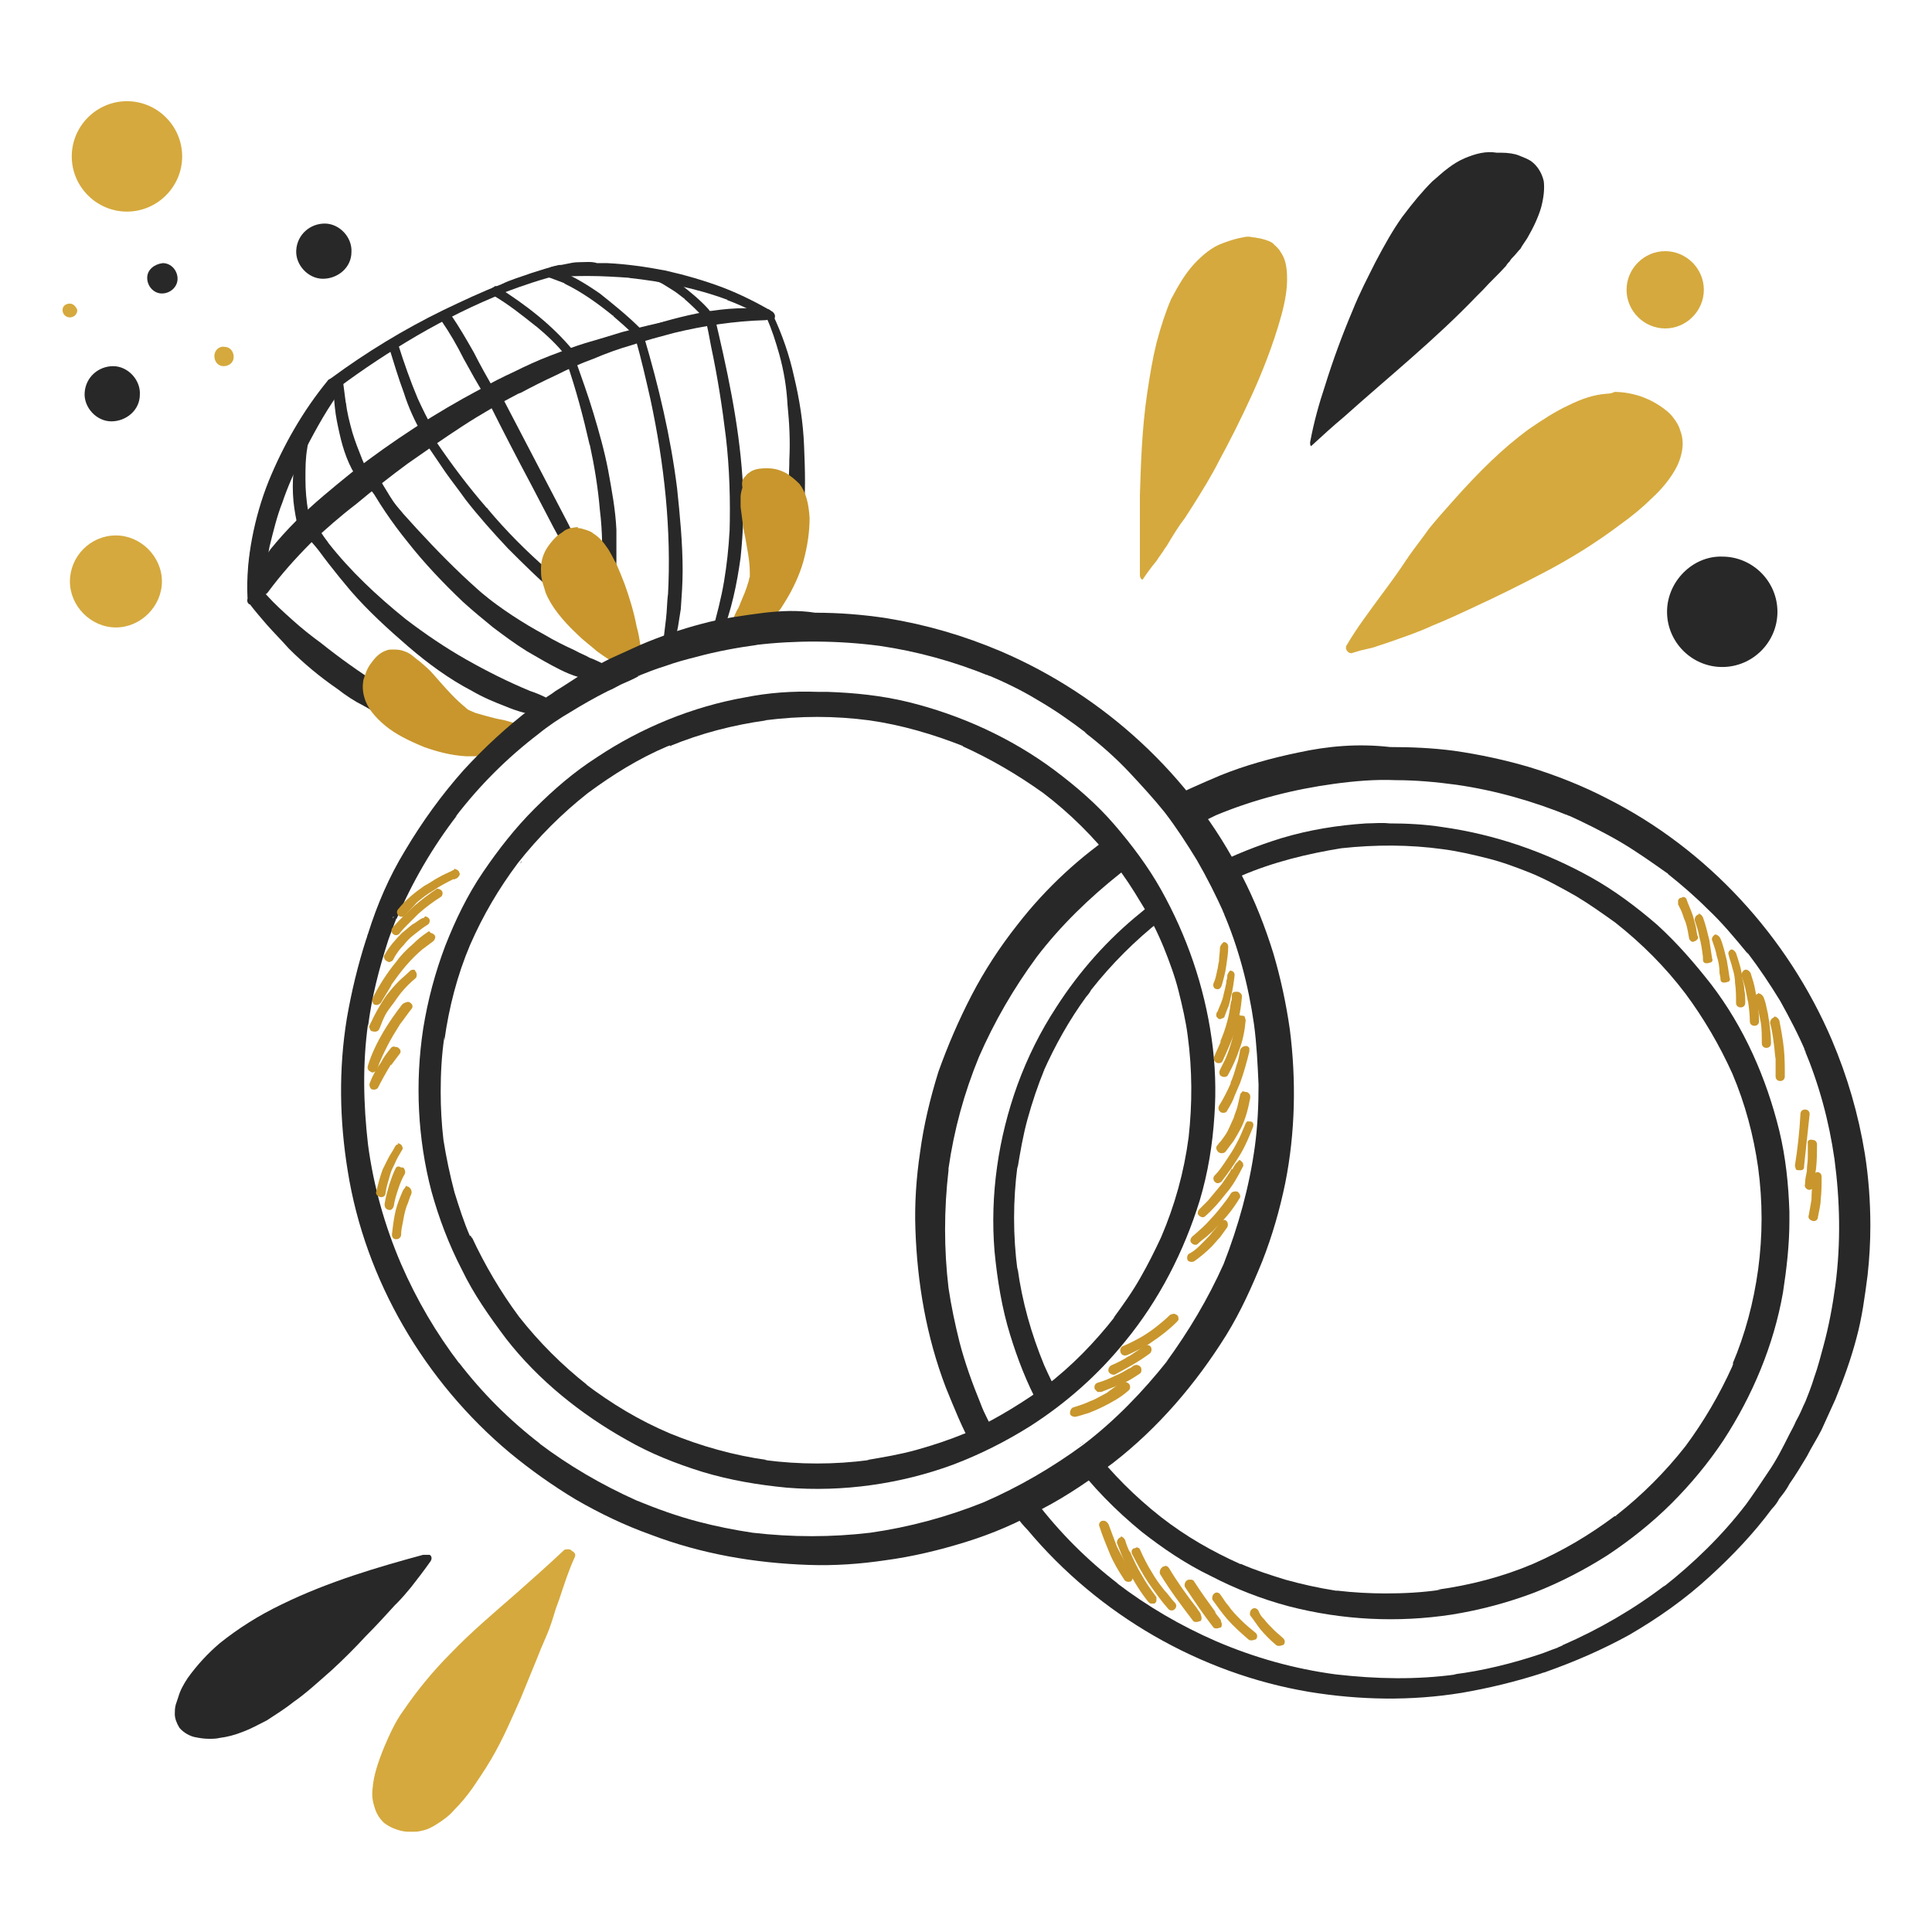 <?xml version="1.0" encoding="utf-8"?>
<!-- Generator: Adobe Illustrator 22.0.0, SVG Export Plug-In . SVG Version: 6.00 Build 0)  -->
<svg version="1.1" id="Layer_1" xmlns="http://www.w3.org/2000/svg" xmlns:xlink="http://www.w3.org/1999/xlink" x="0px" y="0px"
	 width="210px" height="210px" viewBox="0 0 210 210" style="enable-background:new 0 0 210 210;" xml:space="preserve">
<style type="text/css">
	.st0{fill:#D5A93D;}
	.st1{fill:#282828;}
	.st2{fill:#C8962C;}
</style>
<g>
	<path class="st0" d="M135.1,25.8c-0.6,0.1-1.3,0.3-2.1,0.6c-1.2,0.4-2.3,1.3-3.3,2.4c-0.9,1-1.6,2.2-2.4,3.7
		c-0.6,1.4-1.1,2.9-1.6,4.8c-0.4,1.6-0.7,3.4-1,5.4c-0.6,4-0.7,8.1-0.8,11.2c0,1.5,0,3.1,0,4.6c0,1.3,0,2.6,0,4
		c0,0.2,0.1,0.5,0.3,0.5c0.4-0.6,0.9-1.3,1.4-1.9c0.2-0.2,0.3-0.5,0.5-0.7c0.1-0.2,0.3-0.4,0.4-0.6c0.1-0.2,0.3-0.4,0.4-0.6
		c0.6-1,1.2-2,1.9-2.9l0.9-1.4c1-1.6,2-3.2,2.8-4.8c1.2-2.2,2.4-4.6,3.5-7c1.1-2.4,2.4-5.6,3.3-8.9c0.4-1.5,0.6-2.7,0.6-3.9
		c0-1.3-0.2-2.2-0.7-2.9c-0.2-0.4-0.6-0.7-0.9-1c-0.5-0.3-1-0.4-1.4-0.5c-0.2,0-0.4-0.1-0.7-0.1C135.8,25.7,135.5,25.7,135.1,25.8
		L135.1,25.8L135.1,25.8z"/>
	<path class="st1" d="M159.2,17.2c-0.7,0.3-1.3,0.7-1.7,1c-0.7,0.5-1.3,1.1-1.8,1.5c-1.1,1.1-2.1,2.3-3.3,3.9c-1,1.4-1.9,3-2.9,4.9
		c-0.8,1.6-1.7,3.3-2.5,5.3c-1.1,2.6-2.1,5.3-3,8.2c-0.6,1.8-1.2,3.9-1.6,6.1c0,0.1,0,0.3,0.1,0.4c1.2-1.1,2.4-2.2,3.6-3.2
		c4.8-4.3,9.9-8.4,14.4-13.1c0,0,0,0,0,0c0.2-0.2,0.5-0.5,0.7-0.7c0,0,0,0,0,0c0.8-0.9,1.7-1.7,2.5-2.6c0.1-0.2,0.3-0.4,0.4-0.5
		c0.1-0.2,0.3-0.4,0.4-0.5c0.3-0.3,0.5-0.6,0.8-0.9c0-0.1,0.1-0.1,0.1-0.2c0.2-0.3,0.4-0.6,0.6-0.9c0.7-1.2,1.2-2.3,1.5-3.3
		c0.3-1.1,0.4-2.1,0.3-2.9c-0.2-0.9-0.7-1.7-1.4-2.2c-0.3-0.2-0.8-0.4-1.3-0.6c-0.5-0.2-1.2-0.3-1.9-0.3c-0.2,0-0.4,0-0.5,0
		C161.5,16.4,160.4,16.7,159.2,17.2L159.2,17.2L159.2,17.2z"/>
	<path class="st0" d="M174.6,42.8c-1.3,0.1-2.6,0.5-4.2,1.3c-1.3,0.6-2.7,1.5-4.3,2.6c-2.7,2-5.2,4.4-8.3,7.9
		c-0.8,0.9-1.7,1.9-2.5,2.9c-0.7,1-1.5,2-2.2,3c-0.1,0.2-0.3,0.4-0.4,0.6c-0.8,1.2-1.6,2.3-2.5,3.5c-1.3,1.8-2.7,3.6-3.8,5.5
		c0,0,0,0,0,0c-0.1,0.1-0.1,0.2-0.1,0.4c0.1,0.3,0.3,0.5,0.6,0.5l1-0.3c0.4-0.1,0.9-0.2,1.3-0.3c0.6-0.2,1.2-0.4,1.8-0.6
		c1.7-0.6,3.2-1.1,4.7-1.8c1.5-0.6,3-1.3,4.5-2l0.2-0.1c2.4-1.1,4.8-2.3,7.1-3.5c3.3-1.7,6.1-3.5,8.5-5.3c1.4-1,2.6-2,3.5-2.9
		c1.1-1,1.9-2,2.5-3c0.6-1,0.9-2.1,0.9-3c0-0.5-0.1-1-0.3-1.5c-0.1-0.4-0.4-0.9-0.8-1.4c-0.3-0.4-0.8-0.8-1.4-1.2
		c-0.6-0.4-1.2-0.7-2-1c-0.9-0.3-1.9-0.5-2.9-0.5C175.3,42.7,175,42.8,174.6,42.8L174.6,42.8L174.6,42.8z"/>
	<path class="st1" d="M9.2,42.7c-0.1,1.6,1.3,3.1,2.9,3.1s3.1-1.2,3.1-2.9c0.1-1.6-1.3-3.1-2.9-3.1S9.3,41,9.2,42.7L9.2,42.7
		L9.2,42.7z"/>
	<path class="st0" d="M6.8,33.7c0,0.4,0.3,0.8,0.8,0.8c0.4,0,0.8-0.3,0.8-0.8C8.3,33.4,8,33,7.6,33C7.1,33,6.8,33.3,6.8,33.7
		L6.8,33.7L6.8,33.7z"/>
	<path class="st1" d="M16,30.2c0,0.9,0.7,1.7,1.6,1.7c0.9,0,1.7-0.7,1.7-1.6c0-0.9-0.7-1.7-1.6-1.7C16.8,28.7,16,29.3,16,30.2
		L16,30.2L16,30.2z"/>
	<path class="st1" d="M32.2,27.2c-0.1,1.6,1.3,3.1,2.9,3.1c1.6,0,3.1-1.2,3.1-2.9c0.1-1.6-1.3-3.1-2.9-3.1
		C33.7,24.3,32.3,25.5,32.2,27.2L32.2,27.2L32.2,27.2z"/>
	<path class="st1" d="M11.8,17.9c-0.1,1.6,1.3,3.1,2.9,3.1c1.6,0,3.1-1.2,3.1-2.9c0.1-1.6-1.3-3.1-2.9-3.1
		C13.3,15,11.9,16.2,11.8,17.9L11.8,17.9L11.8,17.9z"/>
	<path class="st0" d="M23.3,38.7c0,0.6,0.4,1.1,1,1.1c0.6,0,1.1-0.4,1.1-1c0-0.6-0.4-1.1-1-1.1C23.8,37.6,23.3,38.1,23.3,38.7
		L23.3,38.7L23.3,38.7z"/>
	<path class="st1" d="M10.8,63.3c-0.1,1.5,1.1,2.8,2.6,2.8c1.5,0,2.8-1.1,2.8-2.6c0.1-1.5-1.1-2.8-2.6-2.8
		C12.2,60.7,10.9,61.8,10.8,63.3L10.8,63.3L10.8,63.3z"/>
	<path class="st1" d="M183.5,65.9c-0.1,1.6,1.2,3.2,2.9,3.2c1.6,0,3.1-1.2,3.2-2.9c0.1-1.6-1.2-3.2-2.9-3.2
		C185,63,183.6,64.2,183.5,65.9L183.5,65.9L183.5,65.9z"/>
	<path class="st1" d="M178.5,31.2c0,0.9,0.7,1.9,1.7,1.9c1,0,1.8-0.7,1.9-1.7c0-0.9-0.7-1.9-1.7-1.9
		C179.4,29.5,178.5,30.2,178.5,31.2L178.5,31.2L178.5,31.2z"/>
	<path class="st1" d="M46.3,169c0,0-0.1,0-0.1,0c0,0,0,0,0,0c-0.1,0-0.2,0-0.2,0c-4.8,1.3-10.3,2.9-15.4,5.4
		c-2.5,1.2-4.7,2.6-6.7,4.2c-1.3,1.1-2.5,2.4-3.5,3.8c-0.4,0.6-0.8,1.3-1,2c-0.1,0.3-0.2,0.6-0.3,0.9c-0.1,0.4-0.1,0.7-0.1,1
		c0,0.5,0.2,1,0.5,1.5c0.5,0.6,1.2,0.9,1.6,1c0.5,0.1,1,0.2,1.6,0.2c0.4,0,0.8,0,1.2-0.1c0.8-0.1,1.6-0.3,2.6-0.7
		c0.8-0.3,1.5-0.7,2.5-1.2c0.9-0.6,1.9-1.2,2.9-2c1.3-0.9,2.5-2,4.2-3.5c1.3-1.2,2.5-2.4,3.7-3.7c1.1-1.1,2.1-2.2,3.1-3.3l0.3-0.3
		c0.5-0.5,1-1.1,1.5-1.7c0.7-0.9,1.4-1.8,2.1-2.8c0.2-0.3,0.1-0.6-0.1-0.7C46.5,169,46.4,169,46.3,169L46.3,169L46.3,169z"/>
	<path class="st0" d="M61.7,168.4c-0.1,0-0.3,0-0.4,0.1c-1.7,1.6-3.5,3.2-5.2,4.7c-2.4,2.1-4.9,4.2-7.1,6.5c-2,2-3.7,4.1-5.2,6.3
		c-0.8,1.1-1.4,2.4-2,3.8c-0.7,1.7-1.2,3.2-1.3,4.6c-0.1,0.7,0,1.4,0.2,2c0.2,0.7,0.5,1.2,1,1.7c0.5,0.4,1.1,0.7,1.9,0.9
		c0.4,0.1,0.7,0.1,1.1,0.1c0.4,0,0.8,0,1.1-0.1c0.6-0.1,1.2-0.4,1.8-0.8c0.6-0.4,1.2-0.8,1.8-1.5c0.6-0.6,1.3-1.4,2-2.4
		c0.6-0.9,1.3-1.9,2-3.1c1.3-2.2,2.3-4.6,3.2-6.6c0.6-1.5,1.2-2.9,1.8-4.4l0.4-1l0.3-0.7l0.3-0.7c0.4-0.9,0.7-1.9,1-2.9l0.4-1.1
		c0.5-1.5,1-3.1,1.7-4.6c0.1-0.3-0.1-0.5-0.3-0.6C62,168.4,61.9,168.4,61.7,168.4L61.7,168.4L61.7,168.4z"/>
	<g>
		<path class="st1" d="M141.1,81.8c-2.9,0.6-5.8,1.4-8.5,2.5c-2.1,0.9-4.2,1.8-6.3,2.9c0,0,0.1,0.1,0.1,0.1c0,0,0,0,0.1,0
			c0.1-0.1,0.3-0.1,0.4,0c0.1,0,0.2,0.1,0.2,0.1c0.4,0.6,0.9,1.2,1.3,1.8c0,0,0.1,0.1,0.1,0.1c0.2,0.3,0.4,0.5,0.6,0.8
			c1-0.5,2.1-1,3.1-1.5c4.1-1.7,8.4-2.8,12.8-3.4c2.2-0.3,4.5-0.5,6.7-0.4c2.2,0,4.4,0.2,6.6,0.5c4.2,0.6,8.4,1.8,12.3,3.4
			c-0.1-0.1-0.3-0.1-0.4-0.2c2,0.9,4,1.9,5.9,3c1.7,1,3.4,2.2,5.1,3.4c0,0,0,0,0,0c0,0,0.1,0,0.1,0.1c1.5,1.2,2.9,2.4,4.3,3.8
			c1.6,1.5,3,3.2,4.4,4.9c0-0.1-0.1-0.1-0.1-0.2c1.3,1.7,2.5,3.5,3.6,5.3c1,1.8,2,3.7,2.8,5.6c-0.1-0.1-0.1-0.3-0.2-0.4
			c1.6,3.8,2.7,7.8,3.3,12c0.6,4.5,0.7,9.1,0.1,13.7c0,0,0,0,0,0c-0.3,2.2-0.7,4.4-1.3,6.6c-0.3,1.1-0.6,2.3-1,3.4
			c-0.3,1-0.7,2-1.1,3c0-0.1,0.1-0.2,0.1-0.3c-0.3,0.7-0.6,1.4-1,2.1c-0.2,0.5-0.5,1-0.7,1.4c0,0,0,0,0,0c-0.7,1.4-1.4,2.8-2.3,4.1
			c-0.8,1.2-1.6,2.4-2.4,3.5c-2.6,3.4-5.7,6.4-9,9c0.1-0.1,0.1-0.1,0.2-0.2c-3.4,2.6-7.2,4.8-11.1,6.5c0,0,0,0,0,0
			c0,0-0.1,0-0.1,0.1c0,0-0.1,0-0.1,0c-0.1,0.1-0.3,0.1-0.4,0.2c-0.6,0.2-1.3,0.5-1.9,0.7c-3,1-6.2,1.8-9.4,2.2c0.1,0,0.2,0,0.3,0
			c-4.4,0.6-8.7,0.5-13.1,0c-4.5-0.6-8.8-1.8-13-3.6c-3.9-1.7-7.5-3.8-10.9-6.4c0.1,0.1,0.2,0.1,0.3,0.2c-3.4-2.6-6.4-5.6-9-9
			c0.1,0.1,0.1,0.2,0.2,0.3c-0.4-0.5-0.7-1-1.1-1.4c-0.8,0.5-1.6,0.9-2.4,1.2c0.8,1,1.5,2.1,2.4,3c7.7,9.2,18.7,15.6,30.6,17.6
			c5.5,0.9,11.1,1,16.6,0.1c2.9-0.5,5.8-1.2,8.6-2.1c0.2-0.1,0.4-0.1,0.6-0.2c3.1-1.1,6.1-2.4,9-4c3.1-1.8,6.1-3.9,8.8-6.4
			c2.4-2.2,4.7-4.6,6.7-7.3c0.3-0.3,0.6-0.7,0.8-1.1c0.4-0.5,0.8-1,1.1-1.6c0.7-1,1.3-2,1.9-3c0.5-1,1.1-1.9,1.6-2.9
			c0.5-1.1,1-2.2,1.5-3.3c0.9-2.2,1.7-4.4,2.3-6.7c0.6-2.2,0.9-4.5,1.2-6.8c0.2-1.8,0.3-3.6,0.3-5.4c0-2.6-0.2-5.3-0.6-7.8
			c-0.7-4.3-1.9-8.4-3.6-12.4c-4.8-11.2-13.5-20.7-24.4-26.2c-2.7-1.4-5.5-2.5-8.4-3.4c-2.7-0.8-5.5-1.4-8.3-1.8
			c-2.3-0.3-4.6-0.4-6.9-0.4C147.6,80.8,144.3,81.1,141.1,81.8L141.1,81.8L141.1,81.8z M181.2,94.8
			C181.2,94.8,181.2,94.8,181.2,94.8C181.2,94.8,181.2,94.8,181.2,94.8L181.2,94.8L181.2,94.8z M199.5,139.5
			C199.5,139.5,199.5,139.5,199.5,139.5C199.5,139.5,199.5,139.5,199.5,139.5L199.5,139.5L199.5,139.5z"/>
		<path class="st1" d="M110.6,100.5c-1.9,2.4-3.6,5-5,7.7c-1.4,2.7-2.6,5.5-3.6,8.3c-0.9,2.9-1.6,5.8-2,8.8
			c-0.4,2.7-0.6,5.5-0.5,8.3c0.2,5.9,1.2,11.7,3.3,17.2c0.9,2.2,1.8,4.5,3,6.6c0.8-0.5,1.5-1.1,2.3-1.6c-0.5-1.1-1.1-2.1-1.5-3.2
			c-0.9-2.2-1.7-4.4-2.3-6.7c-0.5-2-0.9-3.9-1.2-5.9c-0.5-4.2-0.5-8.5,0-12.8c0-0.1,0-0.1,0-0.2c0,0,0-0.1,0-0.1c0,0,0,0.1,0,0.1
			c0.6-4.2,1.7-8.2,3.3-12.1c1.7-3.9,3.8-7.5,6.3-10.9c2.6-3.4,5.7-6.4,9.1-9.1c0,0,0,0,0,0c0.6-0.4,1.1-0.8,1.7-1.2
			c-0.5-0.7-0.9-1.4-1.3-2.1c-0.2-0.4-0.4-0.8-0.6-1.3C117.5,93,113.7,96.5,110.6,100.5L110.6,100.5L110.6,100.5z"/>
		<path class="st2" d="M121.7,94.7C121.7,94.7,121.7,94.7,121.7,94.7C121.7,94.7,121.7,94.7,121.7,94.7L121.7,94.7L121.7,94.7z"/>
		<path class="st2" d="M169.7,178.7C169.7,178.7,169.7,178.7,169.7,178.7C169.7,178.7,169.8,178.7,169.7,178.7
			C169.7,178.7,169.7,178.7,169.7,178.7L169.7,178.7L169.7,178.7z"/>
		<path class="st2" d="M103,126.9C103,126.9,103,126.9,103,126.9C103,126.9,103,126.8,103,126.9C103,126.8,103,126.8,103,126.9
			L103,126.9L103,126.9z"/>
		<path class="st1" d="M148.5,89.5c-3.1,0.2-6.2,0.7-9.2,1.6c-2.6,0.8-5.1,1.8-7.5,3c0.2,0.3,0.4,0.7,0.5,1.1c0.1,0.3,0.3,0.7,0.4,1
			c0.7-0.4,1.5-0.7,2.2-1c3.5-1.5,7.2-2.4,10.9-3c3.7-0.4,7.4-0.4,11,0.1c1.6,0.2,3.3,0.6,4.9,1c1.6,0.4,3.2,1,4.7,1.6c0,0,0,0,0,0
			c1.7,0.7,3.3,1.6,4.9,2.5c1.5,0.9,2.9,1.9,4.3,2.9c2.9,2.3,5.4,4.8,7.6,7.7c2,2.7,3.7,5.6,5.1,8.7c0,0,0,0,0,0
			c1.4,3.3,2.3,6.7,2.8,10.2c0.5,3.7,0.5,7.4,0,11.1c-0.5,3.6-1.4,7-2.8,10.3c0,0,0-0.1,0.1-0.1c0,0.1-0.1,0.2-0.1,0.3c0,0,0,0,0,0
			c0,0,0,0,0,0c0,0,0,0,0,0c0,0,0,0,0,0c-1.4,3.1-3.1,6-5.1,8.7c-2.2,2.8-4.7,5.3-7.5,7.5c0,0,0.1-0.1,0.1-0.1
			c-0.1,0.1-0.1,0.1-0.2,0.2c0,0,0,0-0.1,0c-2.8,2.1-5.7,3.8-8.9,5.2c-3.3,1.4-6.8,2.3-10.4,2.8c0.1,0,0.3,0,0.4,0
			c-2,0.3-4,0.4-6,0.4c-1.7,0-3.5-0.1-5.2-0.3c-0.1,0-0.1,0-0.2,0c0,0,0,0,0,0c-0.1,0-0.1,0-0.2,0c0.1,0,0.1,0,0.2,0
			c-1.9-0.3-3.7-0.7-5.5-1.2c-1.6-0.5-3.2-1-4.8-1.7c0,0,0,0,0.1,0c0,0,0,0-0.1,0c0,0,0,0,0,0c0,0,0,0,0,0c0,0,0,0,0,0
			c0,0,0,0-0.1,0c0,0,0,0,0,0s0,0,0,0c-3.1-1.4-5.9-3-8.6-5.1c-2.8-2.2-5.3-4.7-7.5-7.5c0.1,0.1,0.1,0.2,0.2,0.3
			c-0.1-0.2-0.2-0.3-0.4-0.5c-0.7,0.5-1.3,1-2,1.4c2.2,3,4.8,5.6,7.6,7.9c2.3,1.8,4.8,3.5,7.5,4.8c2.7,1.4,5.5,2.5,8.5,3.3
			c5.8,1.5,11.8,1.8,17.7,0.9c3.1-0.5,6.1-1.3,9-2.4c2.8-1.1,5.5-2.5,8-4.1c2.4-1.6,4.8-3.5,6.9-5.6c2.1-2.1,4-4.4,5.6-6.8
			c3.2-4.9,5.5-10.4,6.5-16.1c0.4-2.6,0.7-5.2,0.7-7.8c0-0.3,0-0.7,0-1c-0.1-3-0.4-5.9-1.1-8.8c-1.4-5.7-3.8-11.2-7.4-15.9
			c-1.8-2.3-3.7-4.5-5.9-6.5c-2.2-1.9-4.6-3.7-7.1-5.1c-5-2.8-10.5-4.7-16.2-5.5c-1.9-0.3-3.9-0.4-5.8-0.4
			C150.2,89.4,149.3,89.5,148.5,89.5L148.5,89.5L148.5,89.5z M126.1,164.7C126.1,164.7,126.1,164.7,126.1,164.7
			C126.1,164.7,126.1,164.7,126.1,164.7L126.1,164.7L126.1,164.7z"/>
		<path class="st2" d="M166.5,94.9C166.5,94.9,166.5,94.9,166.5,94.9C166.5,94.9,166.5,94.9,166.5,94.9L166.5,94.9L166.5,94.9z"/>
		<path class="st1" d="M124,99.2c-3.6,2.9-6.7,6.4-9.2,10.3c-1.7,2.6-3.1,5.4-4.2,8.4c-2.1,5.8-3,12-2.5,18.1
			c0.3,3.1,0.8,6.2,1.7,9.1c0.8,2.6,1.8,5.2,3.1,7.6c0.7-0.4,1.4-0.7,2.2-1.1c-0.6-1-1.1-2.1-1.6-3.2c0,0,0,0,0,0
			c-1.4-3.4-2.4-6.9-2.9-10.6c0,0.1,0,0.2,0,0.3c-0.5-3.8-0.5-7.6,0-11.4c0,0.1,0,0.2,0,0.3c0.3-1.8,0.6-3.6,1.1-5.4
			c0.5-1.8,1.1-3.6,1.8-5.3c0,0.1,0,0.1-0.1,0.2c1.3-2.9,2.8-5.6,4.7-8.2c0.2-0.2,0.4-0.5,0.5-0.7c0,0,0,0,0,0
			c2.2-2.8,4.8-5.4,7.6-7.6c-0.1,0.1-0.1,0.1-0.2,0.2c0.4-0.3,0.8-0.6,1.1-0.8c-0.4-0.7-0.7-1.3-1.1-2
			C125.4,98.1,124.7,98.6,124,99.2L124,99.2L124,99.2z M126.4,100C126.4,100,126.4,99.9,126.4,100C126.4,100,126.4,100,126.4,100
			C126.3,100,126.4,100,126.4,100L126.4,100L126.4,100z"/>
		<path class="st2" d="M188.4,116.8C188.4,116.8,188.4,116.8,188.4,116.8C188.4,116.8,188.4,116.8,188.4,116.8L188.4,116.8
			L188.4,116.8z"/>
		<path class="st2" d="M135,169.9C135,169.9,135,169.9,135,169.9C135,169.9,135,169.9,135,169.9C135,169.9,135,169.9,135,169.9
			L135,169.9L135,169.9z"/>
		<path class="st2" d="M188.4,116.7C188.4,116.7,188.4,116.7,188.4,116.7C188.4,116.7,188.4,116.7,188.4,116.7L188.4,116.7
			L188.4,116.7z"/>
		<path class="st2" d="M188.4,148.5c0,0,0-0.1,0.1-0.1C188.5,148.4,188.4,148.4,188.4,148.5L188.4,148.5L188.4,148.5z"/>
		<path class="st2" d="M188.4,148.5C188.4,148.5,188.4,148.5,188.4,148.5C188.4,148.5,188.4,148.5,188.4,148.5
			C188.4,148.5,188.4,148.5,188.4,148.5L188.4,148.5L188.4,148.5z"/>
		<path class="st2" d="M175.7,164.9C175.7,164.8,175.7,164.8,175.7,164.9c0.1-0.1,0.1-0.1,0.1-0.1
			C175.8,164.8,175.7,164.8,175.7,164.9L175.7,164.9L175.7,164.9z"/>
		<path class="st2" d="M134.9,169.9C134.9,169.9,134.9,169.9,134.9,169.9C134.9,169.9,134.9,169.9,134.9,169.9L134.9,169.9
			L134.9,169.9z"/>
		<path class="st2" d="M135,169.9C135,169.9,134.9,169.9,135,169.9C134.9,169.9,135,169.9,135,169.9L135,169.9L135,169.9z"/>
		<path class="st2" d="M135,170C135,170,135,170,135,170C135,170,135,170,135,170C135,170,135,170,135,170L135,170L135,170z"/>
		<path class="st2" d="M145.4,172.8C145.4,172.8,145.4,172.8,145.4,172.8C145.4,172.8,145.4,172.8,145.4,172.8L145.4,172.8
			L145.4,172.8z"/>
		<path class="st2" d="M145.6,172.8C145.6,172.8,145.5,172.8,145.6,172.8C145.5,172.8,145.6,172.8,145.6,172.8L145.6,172.8
			L145.6,172.8z"/>
		<path class="st2" d="M119.8,165.3c-0.3,0.1-0.4,0.4-0.3,0.6c0.3,1,0.7,1.9,1.1,2.9c0.4,1,1,2,1.6,2.9c0.1,0.2,0.4,0.3,0.7,0.2
			c0.2-0.1,0.3-0.5,0.2-0.7c-0.6-1-1.2-2.1-1.7-3.1c-0.3-0.8-0.6-1.6-0.9-2.4c-0.1-0.2-0.3-0.4-0.5-0.4
			C119.8,165.3,119.8,165.3,119.8,165.3L119.8,165.3L119.8,165.3z"/>
		<path class="st2" d="M121.8,167.1c-0.3,0.1-0.4,0.4-0.4,0.6c0.4,1,0.8,2.1,1.3,3.1c0.6,1.2,1.3,2.3,2.1,3.3
			c0.1,0.1,0.2,0.2,0.3,0.2c0.1,0,0.3,0,0.4,0c0.1-0.1,0.2-0.2,0.2-0.3c0-0.1,0-0.3,0-0.4c-0.6-0.8-1.1-1.5-1.6-2.4
			c-0.5-0.8-0.9-1.7-1.3-2.6c0,0,0,0.1,0,0.1c-0.2-0.4-0.4-0.9-0.5-1.3c-0.1-0.2-0.3-0.4-0.5-0.4
			C121.9,167.1,121.8,167.1,121.8,167.1L121.8,167.1L121.8,167.1z"/>
		<path class="st2" d="M123.2,168.3c-0.1,0.1-0.2,0.2-0.2,0.3c0,0.1,0,0.3,0.1,0.4c0.5,1,1.1,2.1,1.7,3c0.7,1,1.4,2,2.2,2.9
			c0.2,0.2,0.5,0.2,0.7,0c0.2-0.2,0.2-0.5,0-0.7c-0.4-0.4-0.7-0.9-1.1-1.3c0,0,0,0,0,0c-0.5-0.6-1-1.3-1.4-2
			c-0.5-0.8-0.9-1.6-1.3-2.5c-0.1-0.2-0.3-0.2-0.4-0.2C123.4,168.3,123.3,168.3,123.2,168.3L123.2,168.3L123.2,168.3z"/>
		<path class="st2" d="M126.3,170.4c-0.2,0.1-0.3,0.5-0.2,0.7c1.1,1.8,2.3,3.4,3.6,5.1c0.1,0.1,0.2,0.1,0.4,0.1
			c0.1,0,0.3-0.1,0.4-0.1c0.1-0.1,0.1-0.2,0.1-0.4c0-0.1-0.1-0.3-0.1-0.4c-0.1-0.2-0.3-0.4-0.4-0.6c-1.1-1.4-2.1-2.8-3-4.3
			c-0.1-0.2-0.3-0.3-0.4-0.3C126.4,170.3,126.3,170.3,126.3,170.4L126.3,170.4L126.3,170.4z"/>
		<path class="st2" d="M129,171.8c-0.2,0.1-0.3,0.5-0.2,0.7c1,1.5,2,3,3.1,4.4c0.1,0.1,0.2,0.1,0.4,0.1c0.1,0,0.3-0.1,0.4-0.1
			c0.1-0.1,0.1-0.2,0.1-0.4c0-0.1-0.1-0.2-0.1-0.4c-0.2-0.3-0.4-0.5-0.6-0.8c0,0,0,0,0,0c0,0,0,0,0,0c0,0,0,0,0-0.1c0,0,0,0,0,0
			c-0.8-1.1-1.6-2.2-2.3-3.3c-0.1-0.2-0.3-0.2-0.4-0.2C129.2,171.7,129.1,171.7,129,171.8L129,171.8L129,171.8z M132,175.3
			C132.1,175.3,132.1,175.3,132,175.3C132.1,175.3,132,175.3,132,175.3C132,175.3,132,175.3,132,175.3L132,175.3L132,175.3z"/>
		<path class="st2" d="M132,173.2c-0.2,0.1-0.3,0.5-0.2,0.7c0.5,0.7,1,1.4,1.6,2.1c0.7,0.8,1.5,1.5,2.3,2.2c0.1,0.1,0.2,0.1,0.4,0.1
			c0.1,0,0.3-0.1,0.4-0.1c0.2-0.2,0.2-0.5,0-0.7c-0.5-0.4-1.1-0.9-1.6-1.4c-0.5-0.5-1-1-1.4-1.6c0,0,0,0,0,0
			c-0.3-0.3-0.5-0.7-0.8-1.1c-0.1-0.2-0.3-0.3-0.4-0.3C132.2,173.1,132.1,173.1,132,173.2L132,173.2L132,173.2z"/>
		<path class="st2" d="M136.1,174.9c-0.2,0.1-0.3,0.5-0.2,0.7c0.4,0.5,0.7,1,1.1,1.5c0.5,0.6,1.1,1.2,1.7,1.7
			c0.1,0.1,0.2,0.1,0.4,0.1c0.1,0,0.3-0.1,0.4-0.1c0.2-0.2,0.2-0.5,0-0.7c-0.3-0.3-0.7-0.6-1-0.9c-0.4-0.4-0.8-0.8-1.1-1.2
			c0,0,0,0,0,0c0,0,0,0-0.1-0.1c0,0,0,0,0,0c0,0,0,0,0,0c-0.2-0.2-0.4-0.5-0.5-0.8c-0.1-0.2-0.3-0.3-0.4-0.3
			C136.3,174.8,136.2,174.8,136.1,174.9L136.1,174.9L136.1,174.9z M137.3,175.8C137.3,175.8,137.3,175.8,137.3,175.8
			C137.3,175.8,137.3,175.8,137.3,175.8C137.3,175.8,137.3,175.8,137.3,175.8L137.3,175.8L137.3,175.8z"/>
		<path class="st2" d="M182.6,97.6c-0.1,0.1-0.2,0.2-0.2,0.3c0,0.1,0,0.3,0,0.4c0.1,0.2,0.2,0.4,0.3,0.6c0.2,0.4,0.3,0.9,0.5,1.3
			c0.2,0.6,0.3,1.2,0.4,1.8c0,0.1,0.1,0.2,0.2,0.3c0.1,0.1,0.3,0.1,0.4,0c0.1,0,0.2-0.1,0.3-0.2c0.1-0.1,0.1-0.3,0-0.4
			c-0.1-0.4-0.1-0.7-0.2-1.1c-0.1-0.4-0.2-0.7-0.3-1.1c-0.2-0.6-0.5-1.2-0.7-1.8c-0.1-0.2-0.3-0.2-0.4-0.2
			C182.8,97.6,182.7,97.6,182.6,97.6L182.6,97.6L182.6,97.6z"/>
		<path class="st2" d="M184.6,99.4c-0.3,0.1-0.4,0.4-0.4,0.6c0.2,0.6,0.4,1.2,0.5,1.8c0.2,0.7,0.3,1.4,0.4,2.2c0,0,0-0.1,0-0.1
			c0,0.1,0,0.2,0,0.3c0,0.1,0,0.3,0.1,0.4c0.1,0.1,0.2,0.1,0.4,0.1c0.1,0,0.3-0.1,0.4-0.1c0.1-0.1,0.2-0.2,0.1-0.4
			c-0.1-0.7-0.2-1.3-0.3-2c-0.2-0.8-0.4-1.7-0.7-2.5c-0.1-0.2-0.3-0.4-0.5-0.4C184.7,99.4,184.7,99.4,184.6,99.4L184.6,99.4
			L184.6,99.4z"/>
		<path class="st2" d="M186.4,101.6c-0.2,0.1-0.4,0.4-0.3,0.6c0.2,0.6,0.4,1.1,0.5,1.7c0.2,0.6,0.3,1.2,0.3,1.8c0,0,0,0,0,0
			c0,0.2,0.1,0.4,0.1,0.6c0,0.1,0,0.3,0.1,0.4c0.1,0.1,0.2,0.1,0.4,0.1c0.1,0,0.3-0.1,0.4-0.1c0.1-0.1,0.2-0.2,0.1-0.4
			c-0.1-0.7-0.2-1.3-0.3-1.9c-0.2-0.8-0.4-1.7-0.7-2.4c-0.1-0.2-0.3-0.4-0.5-0.4C186.5,101.5,186.5,101.5,186.4,101.6L186.4,101.6
			L186.4,101.6z"/>
		<path class="st2" d="M188.2,103.2c-0.3,0.1-0.4,0.4-0.3,0.6c0.1,0.5,0.3,0.9,0.4,1.4c0.2,0.6,0.3,1.2,0.3,1.8c0,0,0,0,0-0.1
			c0.1,0.7,0.1,1.4,0.1,2.1c0,0.3,0.2,0.5,0.5,0.5c0.3,0,0.5-0.2,0.5-0.5c0-0.5,0-1-0.1-1.4c0-0.4-0.1-0.8-0.2-1.2
			c-0.1-1-0.4-1.9-0.7-2.8c-0.1-0.2-0.3-0.4-0.5-0.4C188.3,103.2,188.2,103.2,188.2,103.2L188.2,103.2L188.2,103.2z"/>
		<path class="st2" d="M189.7,105.4c-0.3,0.1-0.4,0.4-0.4,0.6c0.1,0.5,0.3,0.9,0.4,1.4c0.1,0.5,0.2,1,0.3,1.5c0,0,0-0.1,0-0.1
			c0.1,0.7,0.2,1.5,0.2,2.2c0,0.3,0.2,0.5,0.5,0.5c0.3,0,0.5-0.2,0.5-0.5c0-0.8-0.1-1.6-0.2-2.3c-0.1-0.5-0.2-1-0.3-1.5
			c-0.1-0.5-0.3-1-0.4-1.4c-0.1-0.2-0.3-0.4-0.5-0.4C189.8,105.4,189.7,105.4,189.7,105.4L189.7,105.4L189.7,105.4z"/>
		<path class="st2" d="M191.1,108c-0.3,0.1-0.4,0.4-0.3,0.6c0.1,0.4,0.2,0.7,0.3,1.1c0.1,0.5,0.2,1,0.3,1.5c0,0,0,0,0,0
			c0.1,0.7,0.1,1.4,0.1,2.2c0,0.3,0.2,0.5,0.5,0.5c0.3,0,0.5-0.2,0.5-0.5c0-0.8-0.1-1.6-0.2-2.4c-0.1-0.4-0.1-0.8-0.2-1.1
			c-0.1-0.5-0.2-1-0.4-1.5c-0.1-0.2-0.3-0.4-0.5-0.4C191.2,107.9,191.1,107.9,191.1,108L191.1,108L191.1,108z"/>
		<path class="st2" d="M192.8,110.6c-0.3,0.1-0.4,0.4-0.4,0.6c0.2,0.7,0.3,1.4,0.4,2.2c0,0,0,0,0,0c0.1,0.6,0.1,1.2,0.2,1.7
			c0,0.6,0,1.2,0,1.9c0,0.3,0.2,0.5,0.5,0.5c0.3,0,0.5-0.2,0.5-0.5c0-1,0-2-0.1-3c-0.1-1-0.3-2.1-0.5-3.1c-0.1-0.2-0.3-0.4-0.5-0.4
			C192.9,110.5,192.8,110.5,192.8,110.6L192.8,110.6L192.8,110.6z"/>
		<path class="st2" d="M195.7,121.1c-0.1,1.9-0.3,3.7-0.6,5.6c0,0.1,0.1,0.3,0.1,0.4c0.1,0.1,0.2,0.1,0.4,0.1s0.3,0,0.4-0.1
			c0.1-0.1,0.1-0.2,0.1-0.4c0.2-1.9,0.4-3.7,0.6-5.6c0-0.3-0.2-0.5-0.5-0.5C195.9,120.6,195.7,120.8,195.7,121.1L195.7,121.1
			L195.7,121.1z"/>
		<path class="st2" d="M196.5,124.3c0,0.5,0,1,0,1.5c0,0.5-0.1,0.9-0.1,1.4c0,0,0,0,0,0c0,0,0,0,0,0c0,0,0,0.1,0,0.1c0,0,0,0,0,0
			c-0.1,0.5-0.2,0.9-0.2,1.4c-0.1,0.3,0.1,0.5,0.3,0.6c0.3,0.1,0.6-0.1,0.6-0.3c0.1-0.7,0.2-1.3,0.3-2c0.1-0.9,0.1-1.8,0.1-2.6
			c0-0.3-0.2-0.5-0.5-0.5C196.7,123.8,196.4,124,196.5,124.3L196.5,124.3L196.5,124.3z M196.4,127.3
			C196.4,127.3,196.4,127.2,196.4,127.3C196.4,127.2,196.4,127.2,196.4,127.3C196.4,127.2,196.4,127.3,196.4,127.3L196.4,127.3
			L196.4,127.3z"/>
		<path class="st2" d="M197,128c0,0.8-0.1,1.6-0.1,2.4c-0.1,0.6-0.2,1.2-0.3,1.7c-0.1,0.3,0.1,0.5,0.4,0.6c0.3,0.1,0.6-0.1,0.6-0.4
			c0.1-0.6,0.3-1.3,0.3-1.9c0.1-0.8,0.1-1.7,0.1-2.5c0-0.3-0.2-0.5-0.5-0.5C197.2,127.5,197,127.8,197,128L197,128L197,128z"/>
		<path class="st1" d="M27.2,64.9c-0.2,0.2-0.2,0.5-0.1,0.7c0.6,0.8,1.3,1.6,1.9,2.3c0.8,0.9,1.6,1.7,2.4,2.6
			c1.6,1.6,3.4,3.1,5.3,4.4c0.9,0.7,1.8,1.3,2.8,1.8c1,0.6,2.1,1.1,3.2,1.6c2.1,0.9,4.3,1.5,6.5,1.9c0.4,0.1,0.9-0.3,0.9-0.7
			c0-0.2,0-0.4-0.2-0.6c-0.1-0.2-0.3-0.2-0.5-0.3c-0.2,0-0.4-0.1-0.6-0.1c0.1,0,0.1,0,0.2,0c-0.6-0.1-1.2-0.3-1.8-0.5
			c-0.7-0.2-1.4-0.5-2.1-0.8c-1.4-0.6-2.8-1.3-4.1-2c0.1,0,0.2,0.1,0.2,0.1c-0.9-0.5-1.8-1-2.6-1.5c-1-0.6-1.9-1.2-2.8-1.9
			c-1.7-1.2-3.3-2.5-4.8-3.8c-1.1-1-2.2-2.1-3.1-3.3c-0.1-0.1-0.2-0.2-0.4-0.2C27.4,64.8,27.3,64.8,27.2,64.9L27.2,64.9L27.2,64.9z"
			/>
		<path class="st1" d="M83.6,33.8c-0.2,0.1-0.4,0.4-0.3,0.7c0.6,1.3,1,2.6,1.4,4c0.5,1.8,0.8,3.6,0.9,5.5c0.2,2,0.3,3.9,0.2,5.9
			c0-0.1,0-0.1,0-0.2c0,2.2-0.2,4.4-0.5,6.6c-0.2,2.1-0.6,4.2-1.1,6.3c-0.1,0.2,0,0.5,0.2,0.7c0.1,0.2,0.4,0.3,0.6,0.4
			c0.3,0,0.5,0,0.7-0.2c0.2-0.2,0.3-0.4,0.4-0.6c0.3-1,0.5-2.1,0.7-3.1c0.2-1.2,0.4-2.5,0.5-3.7c0.3-2.5,0.2-5.1,0.1-7.6
			c-0.1-2.6-0.5-5.1-1.1-7.6c-0.5-2.3-1.3-4.6-2.3-6.7c-0.1-0.2-0.3-0.3-0.5-0.3C83.8,33.7,83.7,33.8,83.6,33.8L83.6,33.8L83.6,33.8
			z"/>
		<path class="st1" d="M66.9,36.6c-2.7,0.9-5.4,1.9-8.1,3.1c-2.7,1.2-5.3,2.5-7.9,3.9c-2.4,1.3-4.8,2.8-7.1,4.4
			c-2.4,1.6-4.7,3.4-7,5.3c-2,1.7-4,3.5-5.8,5.5c-0.8,0.9-1.6,1.9-2.3,3c-0.7,1.1-1.3,2.2-1.8,3.3c-0.1,0.3,0.1,0.6,0.3,0.6
			c0.3,0.1,0.5-0.1,0.6-0.3c0.1-0.1,0.1-0.3,0.2-0.4c0,0,0,0,0,0c0.7-1.4,1.6-2.6,2.6-3.8c0,0,0,0,0,0c0,0,0,0,0.1-0.1
			c0,0,0,0,0-0.1c0,0,0,0,0,0c2-2.3,4.4-4.3,6.7-6.3c2.6-2.2,5.4-4.2,8.2-6.2c3.8-2.5,7.7-4.7,11.8-6.7c2-1,4.1-1.8,6.1-2.7
			c2.1-0.9,4.3-1.6,6.5-2.3c-0.1,0-0.1,0-0.2,0.1c3.3-1.1,6.7-2.1,10.3-2.3c0,0,0,0,0,0c0,0,0.1,0,0.1,0c0,0,0,0,0.1,0c0,0,0,0,0,0
			c1,0,2,0,3,0.1c0.3,0,0.6-0.2,0.6-0.5c0-0.3-0.2-0.6-0.5-0.6c-0.8-0.1-1.6-0.1-2.4-0.1C76.3,33.5,71.5,35.1,66.9,36.6L66.9,36.6
			L66.9,36.6z M45.8,48.6C45.7,48.6,45.7,48.7,45.8,48.6C45.7,48.7,45.7,48.6,45.8,48.6L45.8,48.6L45.8,48.6z M30.8,61.1
			C30.8,61.1,30.8,61.1,30.8,61.1C30.8,61.1,30.9,61.1,30.8,61.1C30.9,61,30.9,61.1,30.8,61.1L30.8,61.1L30.8,61.1z M80.4,34.6
			C80.4,34.6,80.4,34.6,80.4,34.6C80.4,34.6,80.4,34.6,80.4,34.6C80.4,34.6,80.4,34.6,80.4,34.6L80.4,34.6L80.4,34.6z"/>
		<path class="st1" d="M62.9,28.5c-0.5,0-0.9,0.1-1.4,0.2c-0.5,0.1-1,0.2-1.5,0.3c-0.3,0.1-0.4,0.3-0.4,0.6c0,0.3,0.3,0.6,0.6,0.6
			c1.3-0.2,2.6-0.2,3.8-0.2c1.5,0,3,0.1,4.5,0.2c-0.1,0-0.1,0-0.2,0c3.7,0.4,7.3,1.1,10.8,2.4c0,0-0.1,0-0.1,0
			c1.6,0.6,3.1,1.3,4.5,2.2c0.2,0.1,0.6,0,0.7-0.2c0.1-0.3,0-0.5-0.2-0.7c-1.7-1-3.5-1.9-5.3-2.6c-2.1-0.8-4.2-1.4-6.4-1.9
			c-2.1-0.4-4.2-0.7-6.3-0.8c-0.4,0-0.7,0-1.1,0C64.3,28.4,63.6,28.5,62.9,28.5L62.9,28.5L62.9,28.5z M79.2,32.5
			C79.2,32.5,79.2,32.5,79.2,32.5C79.2,32.5,79.2,32.5,79.2,32.5L79.2,32.5L79.2,32.5z"/>
		<path class="st1" d="M35.6,41.4c-2.7,3.3-4.8,7-6.4,10.9c-0.8,2-1.4,4.1-1.8,6.2c-0.4,2.1-0.6,4.3-0.5,6.4c0,0.3,0.3,0.5,0.5,0.5
			c0.3,0,0.5-0.3,0.5-0.5c0-0.9,0-1.8,0.1-2.8c0,0,0,0.1,0,0.1c0.1-1.3,0.3-2.5,0.6-3.8c0.3-1.2,0.7-2.5,1.1-3.6c0,0,0,0,0,0
			c0.7-1.8,1.4-3.5,2.3-5.2c0.8-1.6,1.8-3.2,2.8-4.7c0,0.1-0.1,0.1-0.1,0.2c0.6-0.9,1.3-1.8,2-2.7c0.3-0.3,0.3-0.8-0.1-1.1
			c-0.1-0.1-0.3-0.2-0.5-0.2C35.9,41.2,35.7,41.2,35.6,41.4L35.6,41.4L35.6,41.4z M29.8,54.7C29.7,54.7,29.7,54.7,29.8,54.7
			C29.7,54.7,29.7,54.7,29.8,54.7L29.8,54.7L29.8,54.7z"/>
		<path class="st1" d="M60.8,28.8c-1,0.2-2.1,0.6-3.1,0.9c-1.1,0.4-2.2,0.7-3.2,1.2c-2.1,0.8-4.2,1.8-6.3,2.8
			c-4.3,2.1-8.4,4.6-12.2,7.4c-0.1,0.1-0.3,0.2-0.3,0.4c-0.1,0.2,0,0.4,0.1,0.5c0.1,0.2,0.2,0.3,0.4,0.3c0.2,0,0.4,0,0.5-0.1
			c2.8-2.1,5.7-4,8.6-5.7c3.1-1.8,6.3-3.4,9.6-4.7c0,0-0.1,0-0.1,0c2.1-0.8,4.2-1.5,6.3-2c0.3-0.1,0.4-0.4,0.4-0.6
			c-0.1-0.2-0.3-0.4-0.5-0.4C60.9,28.8,60.9,28.8,60.8,28.8L60.8,28.8L60.8,28.8z"/>
		<path class="st1" d="M36.8,41.1c-0.3,0-0.6,0.3-0.6,0.6c0.1,0.9,0.1,1.8,0.2,2.6c0.1,1,0.3,1.9,0.5,2.8c0.4,1.8,1,3.6,2.1,5.1
			c0.2,0.3,0.6,0.4,0.9,0.2c0.1-0.1,0.3-0.2,0.3-0.4c0-0.2,0-0.3-0.1-0.5c-0.2-0.5-0.5-1-0.7-1.5c-0.4-1-0.8-2-1.1-3
			c-0.3-1.1-0.6-2.2-0.7-3.3c0,0.1,0,0.1,0,0.2c-0.1-0.8-0.2-1.5-0.3-2.3C37.3,41.4,37.1,41.1,36.8,41.1
			C36.8,41.1,36.8,41.1,36.8,41.1L36.8,41.1L36.8,41.1z M39.5,50.2c0,0,0,0.1,0.1,0.2C39.5,50.3,39.5,50.2,39.5,50.2L39.5,50.2
			L39.5,50.2z"/>
		<path class="st1" d="M32.7,45.6c-0.2,0.9-0.4,1.8-0.5,2.7c-0.2,1-0.3,2-0.3,3c-0.1,1.1-0.1,2.1,0,3.2c0.1,1,0.3,2,0.5,2.9
			c0.1,0.4,0.5,0.6,0.9,0.5c0.2,0,0.3-0.2,0.4-0.3c0.1-0.2,0.1-0.3,0.1-0.5c-0.1-0.6-0.2-1.1-0.3-1.7c0,0.1,0,0.1,0,0.2
			c-0.2-1.2-0.3-2.3-0.3-3.5c0-1.2,0-2.3,0.2-3.4c0,0,0,0,0,0c0,0,0,0,0,0c0,0,0,0,0,0c0,0,0,0,0,0c0.1-0.9,0.3-1.8,0.5-2.7
			c0.1-0.3-0.1-0.5-0.4-0.6c0,0-0.1,0-0.1,0C33,45.2,32.8,45.3,32.7,45.6L32.7,45.6L32.7,45.6z M33.2,48.5
			C33.2,48.5,33.2,48.5,33.2,48.5C33.2,48.5,33.2,48.5,33.2,48.5C33.2,48.5,33.2,48.5,33.2,48.5L33.2,48.5L33.2,48.5z"/>
		<path class="st1" d="M48.2,34.1c-0.3,0.2-0.4,0.6-0.2,0.8c0.9,1.3,1.7,2.7,2.4,4.1c0.8,1.4,1.5,2.8,2.4,4.1
			c0.2,0.3,0.5,0.4,0.8,0.2c0.3-0.2,0.3-0.5,0.2-0.8c-0.8-1.4-1.6-2.8-2.3-4.2c-0.8-1.4-1.6-2.8-2.5-4.1C49,34.1,48.8,34,48.6,34
			C48.5,34,48.3,34,48.2,34.1L48.2,34.1L48.2,34.1z"/>
		<path class="st1" d="M42.6,37.2c-0.3,0.1-0.4,0.4-0.3,0.6c0.5,1.6,1,3.3,1.6,4.9c0.5,1.6,1.2,3.1,2,4.5c0.2,0.3,0.6,0.4,0.9,0.2
			c0.3-0.2,0.4-0.6,0.2-0.9c-0.6-1.1-1.1-2.1-1.6-3.2c-0.8-1.9-1.5-3.9-2.1-5.8c-0.1-0.2-0.3-0.4-0.5-0.4
			C42.7,37.1,42.7,37.1,42.6,37.2L42.6,37.2L42.6,37.2z M45.3,43.2C45.3,43.3,45.3,43.3,45.3,43.2C45.3,43.3,45.3,43.3,45.3,43.2
			L45.3,43.2L45.3,43.2z"/>
		<path class="st1" d="M53.4,31.4c-0.1,0.2-0.1,0.6,0.2,0.7c1.7,1,3.2,2.2,4.7,3.4c0,0-0.1-0.1-0.1-0.1c1.2,1,2.4,2.1,3.4,3.4
			c0.2,0.2,0.5,0.2,0.7,0c0.2-0.2,0.2-0.5,0-0.7c-2.3-2.8-5.2-5-8.2-6.9c-0.1-0.1-0.2-0.1-0.3-0.1C53.7,31.2,53.5,31.3,53.4,31.4
			L53.4,31.4L53.4,31.4z"/>
		<path class="st1" d="M59.5,29.6c-0.1,0.3,0.1,0.6,0.3,0.6c0.5,0.2,1.1,0.4,1.6,0.6c0,0,0,0-0.1,0c1.9,0.9,3.7,2.2,5.3,3.5
			c0,0,0,0,0,0c0,0,0.1,0,0.1,0.1c0,0,0,0,0,0c0,0,0,0,0,0c0.7,0.6,1.5,1.3,2.2,2c0.2,0.2,0.5,0.2,0.7,0c0.2-0.2,0.2-0.5,0-0.7
			c-1.4-1.4-2.9-2.6-4.4-3.8c-1.6-1.1-3.2-2.1-5.1-2.7c-0.1,0-0.1,0-0.2,0C59.8,29.3,59.6,29.4,59.5,29.6L59.5,29.6L59.5,29.6z
			 M66.7,34.4C66.7,34.4,66.7,34.4,66.7,34.4C66.7,34.4,66.7,34.4,66.7,34.4C66.7,34.4,66.7,34.4,66.7,34.4L66.7,34.4L66.7,34.4z
			 M61.4,30.9C61.4,30.9,61.4,30.9,61.4,30.9C61.4,30.9,61.4,30.9,61.4,30.9L61.4,30.9L61.4,30.9z"/>
		<path class="st1" d="M69.6,29.4c-0.1,0.3,0.1,0.6,0.3,0.6c0.2,0.1,0.4,0.1,0.6,0.2c0.3,0.1,0.6,0.2,0.9,0.4c0,0,0,0,0,0
			c0,0,0.1,0,0.1,0c0,0,0,0,0,0c0,0,0,0,0,0c0.5,0.2,0.9,0.5,1.4,0.8c0.5,0.3,0.9,0.6,1.4,1c0,0,0,0,0,0c0,0,0.1,0,0.1,0.1
			c0,0,0,0,0,0c0,0,0,0,0,0c0.7,0.6,1.3,1.2,1.9,1.8c0.2,0.2,0.5,0.2,0.7,0c0.2-0.2,0.2-0.5,0-0.7c-0.9-1-1.9-1.8-2.9-2.6
			c-1.1-0.8-2.4-1.5-3.8-1.9c0,0-0.1,0-0.1,0C69.9,29,69.7,29.2,69.6,29.4L69.6,29.4L69.6,29.4z M74.3,32.4
			C74.3,32.4,74.3,32.4,74.3,32.4C74.3,32.4,74.3,32.4,74.3,32.4C74.3,32.4,74.3,32.4,74.3,32.4L74.3,32.4L74.3,32.4z M71.5,30.6
			C71.5,30.6,71.5,30.6,71.5,30.6C71.5,30.6,71.5,30.6,71.5,30.6C71.5,30.6,71.5,30.6,71.5,30.6L71.5,30.6L71.5,30.6z"/>
		<path class="st1" d="M53.5,42.9c-0.3,0.2-0.5,0.6-0.3,1c1.5,3,3,5.9,4.6,8.9c0.8,1.5,1.6,3.1,2.4,4.6c0.8,1.5,1.7,3,2.6,4.5
			c0.2,0.3,0.5,0.4,0.9,0.3c0.3-0.2,0.4-0.5,0.3-0.9c-0.7-1.4-1.5-2.8-2.2-4.3c-0.8-1.5-1.6-3.1-2.4-4.6c-1.6-3.1-3.2-6.1-4.8-9.2
			c-0.1-0.2-0.4-0.4-0.6-0.4C53.7,42.8,53.6,42.9,53.5,42.9L53.5,42.9L53.5,42.9z"/>
		<path class="st1" d="M46.6,47.8c-0.2,0.1-0.3,0.5-0.1,0.7c0.6,0.9,1.3,1.9,1.9,2.8c0.7,1,1.5,2,2.2,3c1.4,1.8,3,3.6,4.6,5.3
			c1.7,1.7,3.4,3.4,5.2,4.9c1,0.8,2,1.5,3,2.3c1,0.7,2,1.3,3,2c0.2,0.1,0.5,0,0.7-0.1c0.1-0.1,0.1-0.2,0.1-0.4
			c0-0.1-0.1-0.3-0.2-0.4c-1.3-0.9-2.6-1.9-3.8-2.8c-1.2-1-2.5-2-3.6-3.1c-2.4-2.1-4.6-4.3-6.6-6.7c0,0,0,0,0,0c0,0,0-0.1-0.1-0.1
			c0,0,0,0,0,0c0,0,0,0,0,0c-2-2.3-3.8-4.7-5.5-7.2c-0.1-0.1-0.3-0.2-0.4-0.2C46.7,47.7,46.6,47.7,46.6,47.8L46.6,47.8L46.6,47.8z
			 M52.7,55.1C52.8,55.2,52.8,55.2,52.7,55.1C52.8,55.2,52.7,55.1,52.7,55.1C52.7,55.1,52.7,55.1,52.7,55.1L52.7,55.1L52.7,55.1z"/>
		<path class="st1" d="M39.5,51.5c-0.2,0.1-0.3,0.5-0.1,0.7c3.6,4.3,7.2,8.6,11.4,12.5c2.1,2,4.4,3.8,6.8,5.4
			c1.2,0.8,2.4,1.5,3.7,2.1c1.2,0.6,2.5,1.1,3.9,1.5c0.3,0.1,0.5-0.1,0.6-0.3c0.1-0.3,0-0.7-0.3-0.8c-2.8-1.1-5.4-2.5-7.9-4.1
			c-5.2-3.5-9.7-8.1-13.9-12.8c0,0,0.1,0.1,0.1,0.1c-1.2-1.4-2.4-2.8-3.5-4.2c-0.1-0.1-0.2-0.2-0.3-0.2c0,0-0.1,0-0.1,0
			C39.7,51.4,39.6,51.5,39.5,51.5L39.5,51.5L39.5,51.5z"/>
		<path class="st1" d="M33,57c-0.1,0.1-0.2,0.2-0.2,0.4c0,0.1,0,0.3,0.1,0.4c1.8,2.1,3.6,4.1,5.5,6c2,2,4.1,4,6.3,5.8
			c2.2,1.8,4.4,3.4,6.8,4.8c1.2,0.7,2.4,1.3,3.6,1.9c1.3,0.6,2.6,1,4,1.4c0.3,0.1,0.5-0.1,0.7-0.3c0.1-0.3,0-0.7-0.3-0.8
			c-0.8-0.4-1.6-0.7-2.4-1.1c-0.9-0.4-1.8-0.9-2.7-1.3c-1.8-0.9-3.5-1.9-5.2-3c0,0,0.1,0,0.1,0.1c-5.7-3.8-10.7-8.6-15.3-13.7
			c0,0,0,0,0,0c0,0,0,0,0-0.1c0,0,0,0,0-0.1c0,0,0,0,0,0c0-0.1-0.1-0.1-0.1-0.2c-0.1-0.1-0.2-0.2-0.4-0.2c0,0-0.1,0-0.1,0
			C33.2,56.9,33.1,56.9,33,57L33,57L33,57z M49.2,71C49.2,71,49.1,71,49.2,71C49.1,71,49.2,71,49.2,71L49.2,71L49.2,71z M34,57.3
			C34,57.3,34,57.3,34,57.3C34,57.3,34,57.3,34,57.3C34,57.3,34,57.3,34,57.3L34,57.3L34,57.3z"/>
		<path class="st1" d="M61.9,38.8c-0.3,0.1-0.4,0.4-0.3,0.6c1,2.9,1.8,5.9,2.5,9c0,0,0,0,0-0.1c0.5,2.3,0.9,4.7,1.1,7.1
			c0.3,2.4,0.3,4.8,0.2,7.2c0,0.2,0,0.5-0.1,0.7c0,0.2,0,0.4,0.1,0.6c0.1,0.2,0.3,0.3,0.5,0.3c0.4,0.1,0.8-0.2,0.9-0.6
			c0.1-0.9,0.2-1.8,0.2-2.7c0-1.1,0-2.2,0-3.3c-0.1-2.2-0.5-4.3-0.9-6.5c-0.4-2.1-1-4.2-1.6-6.2c-0.6-2-1.3-3.9-2-5.9
			c-0.1-0.2-0.3-0.3-0.5-0.3C62,38.8,61.9,38.8,61.9,38.8L61.9,38.8L61.9,38.8z M65.4,62.4C65.4,62.5,65.4,62.5,65.4,62.4
			C65.4,62.5,65.4,62.5,65.4,62.4L65.4,62.4L65.4,62.4z M64,48.3c0,0,0-0.1,0-0.1C64,48.3,64,48.3,64,48.3L64,48.3L64,48.3z"/>
		<path class="st1" d="M69.4,36.3c-0.3,0.1-0.4,0.4-0.3,0.6c0.6,2.1,1.1,4.3,1.6,6.5c0,0,0,0,0,0c1.5,7,2.3,14.2,1.9,21.4
			c0-0.1,0-0.1,0-0.2c-0.1,0.9-0.1,1.7-0.2,2.6c-0.1,0.8-0.2,1.7-0.3,2.5c0,0.3,0.1,0.7,0.5,0.7c0.4,0.1,0.7-0.2,0.7-0.5
			c0.1-0.6,0.3-1.2,0.4-1.8c0.1-0.6,0.2-1.3,0.3-1.9c0.1-1.4,0.2-2.8,0.2-4.2c0-3-0.3-6-0.6-8.9c-0.7-5.6-2-11.1-3.6-16.5
			c-0.1-0.2-0.3-0.3-0.5-0.3C69.5,36.3,69.5,36.3,69.4,36.3L69.4,36.3L69.4,36.3z M70.7,43.4C70.7,43.4,70.7,43.4,70.7,43.4
			C70.7,43.4,70.7,43.4,70.7,43.4L70.7,43.4L70.7,43.4z"/>
		<path class="st1" d="M76.9,33.8c-0.3,0.1-0.4,0.4-0.3,0.6c0.3,1.1,0.5,2.2,0.7,3.3c0,0,0,0,0,0c0.7,3.3,1.2,6.5,1.6,9.8
			c0.4,3.4,0.5,6.9,0.4,10.4c0-0.1,0-0.1,0-0.2c-0.1,1.9-0.3,3.7-0.6,5.5c-0.3,1.8-0.8,3.7-1.3,5.5c-0.1,0.2,0.1,0.5,0.3,0.6
			c0.2,0.1,0.6,0,0.7-0.2c1.1-2.7,1.7-5.6,2.1-8.5c0.3-2.9,0.4-5.8,0.2-8.7c-0.4-6-1.7-11.9-3.1-17.8c0-0.2-0.3-0.3-0.5-0.3
			C77,33.8,77,33.8,76.9,33.8L76.9,33.8L76.9,33.8z M77.3,37.7C77.3,37.7,77.3,37.6,77.3,37.7C77.3,37.6,77.3,37.7,77.3,37.7
			L77.3,37.7L77.3,37.7z"/>
		<path class="st1" d="M27.6,64c-0.3,0.2-0.4,0.7-0.2,1c1,1.2,2,2.4,3.1,3.5c1.1,1.2,2.3,2.5,3.6,3.6c1.3,1.1,2.6,2.1,4,3
			c1.4,0.9,2.9,1.7,4.4,2.5c0.5,0.3,1.2,0,1.4-0.5c0.1-0.3,0.1-0.5,0-0.8c-0.1-0.3-0.3-0.5-0.6-0.6c-0.7-0.4-1.4-0.8-2.1-1.3
			c0,0,0,0,0,0c-2.2-1.4-4.3-2.9-6.3-4.5c-1.1-0.8-2.1-1.6-3.1-2.5c-1-0.9-1.9-1.7-2.8-2.7c0,0,0,0,0,0c0,0,0,0-0.1-0.1
			c0,0,0,0-0.1-0.1c0,0,0,0,0,0c-0.1-0.1-0.2-0.3-0.4-0.4c-0.1-0.1-0.3-0.3-0.5-0.3c0,0-0.1,0-0.1,0C27.8,63.8,27.7,63.9,27.6,64
			L27.6,64L27.6,64z M29,64.6C29,64.6,29,64.6,29,64.6C29,64.6,29,64.6,29,64.6C28.9,64.6,28.9,64.6,29,64.6L29,64.6L29,64.6z"/>
		<path class="st1" d="M35.7,42c-1.1,1.7-2.3,3.4-3.3,5.1c-1.1,1.9-2.1,3.8-3,5.7c-0.5,1-0.9,2-1.2,3.1c-0.4,1-0.6,2-0.8,3.1
			c-0.2,1-0.4,2-0.4,3.1c0,0.5,0,1,0,1.5c0,0.3,0.1,0.6,0.1,0.9c0,0.3,0.1,0.6,0.2,0.9c0.1,0.3,0.3,0.6,0.7,0.6
			c0.4,0,0.8-0.3,0.8-0.7c0-0.5,0-1,0-1.5c0-0.5,0.1-1,0.1-1.5c0.1-1,0.2-1.9,0.4-2.9c0,0,0,0,0,0.1c0,0,0-0.1,0-0.1
			c0,0,0-0.1,0-0.1c0,0,0,0.1,0,0.1c0.4-1.6,0.8-3.3,1.4-4.8c0.6-1.8,1.4-3.5,2.2-5.2c0,0.1-0.1,0.1-0.1,0.2
			c1.2-2.3,2.4-4.6,3.9-6.7c0.2-0.3,0.1-0.7-0.2-0.9c-0.1-0.1-0.2-0.1-0.3-0.1C36,41.7,35.9,41.8,35.7,42L35.7,42L35.7,42z
			 M29.3,59.2C29.3,59.2,29.3,59.3,29.3,59.2C29.3,59.3,29.3,59.2,29.3,59.2C29.3,59.2,29.3,59.2,29.3,59.2L29.3,59.2L29.3,59.2z"/>
		<path class="st1" d="M83.1,33.7c-2.6,0.1-5.1,0.3-7.7,0.7c-2.6,0.4-5.2,1-7.8,1.7c-1.3,0.4-2.6,0.8-4,1.2
			c-1.3,0.4-2.6,0.9-3.9,1.4c-1.3,0.5-2.6,1.1-3.8,1.7c-1.3,0.6-2.5,1.2-3.7,1.9c-4.9,2.6-9.5,5.6-13.9,9c-2.1,1.7-4.2,3.4-6.1,5.3
			c-1,1-1.9,2-2.8,3.1c-0.4,0.6-0.8,1.1-1.1,1.7c-0.3,0.6-0.6,1.2-0.9,1.9c-0.1,0.4-0.1,0.9,0.3,1.2c0.4,0.3,1.1,0.3,1.4-0.1
			c1.4-1.9,3-3.7,4.7-5.4c1.6-1.5,3.2-2.9,4.9-4.2c1.8-1.5,3.7-3,5.6-4.4c2-1.4,4-2.8,6-4.1c2-1.3,4.1-2.5,6.2-3.6
			c-0.1,0-0.1,0.1-0.2,0.1c0.1,0,0.2-0.1,0.3-0.1c0,0,0,0,0,0c0,0,0,0,0,0c1.3-0.7,2.5-1.3,3.8-1.9c1.4-0.7,2.7-1.3,4.1-1.8
			c1.4-0.6,2.8-1.1,4.2-1.5c1.5-0.5,3-0.9,4.5-1.3c0,0,0,0,0,0c3.3-0.8,6.6-1.3,10-1.4c0.3,0,0.5-0.3,0.4-0.6
			C83.6,33.9,83.4,33.7,83.1,33.7C83.1,33.7,83.1,33.7,83.1,33.7L83.1,33.7L83.1,33.7z M56.6,42.6C56.6,42.6,56.6,42.7,56.6,42.6
			C56.6,42.7,56.6,42.6,56.6,42.6C56.6,42.6,56.6,42.6,56.6,42.6L56.6,42.6L56.6,42.6z"/>
		<path class="st1" d="M33.7,57.4c-0.3,0.2-0.4,0.5-0.2,0.8c1.4,2.1,3,4.1,4.6,6c1.9,2.2,4.1,4.2,6.3,6.1c2.1,1.8,4.4,3.5,6.9,4.8
			c1.2,0.7,2.4,1.2,3.7,1.7c1.2,0.5,2.5,0.9,3.9,1c0,0,0.1,0,0.1,0c0.3,0,0.5,0,0.7-0.1c0.2-0.1,0.4-0.3,0.5-0.6
			c0.1-0.2,0-0.5-0.1-0.7c-0.1-0.2-0.3-0.4-0.6-0.5c-0.1,0-0.1,0-0.2-0.1c-0.6-0.3-1.1-0.5-1.7-0.7c-2.4-1-4.6-2.1-6.9-3.4
			c-2.3-1.3-4.5-2.8-6.6-4.4c0,0,0,0,0,0c-3.1-2.5-6-5.2-8.5-8.4c0,0,0.1,0.1,0.1,0.1c-0.4-0.5-0.8-1.1-1.1-1.6
			c-0.1-0.2-0.3-0.3-0.5-0.3C33.9,57.3,33.8,57.4,33.7,57.4L33.7,57.4L33.7,57.4z M59.3,76.1c0,0,0.1,0,0.1,0.1
			C59.4,76.1,59.3,76.1,59.3,76.1L59.3,76.1L59.3,76.1z"/>
		<path class="st1" d="M40,51.3c-0.3,0.2-0.4,0.6-0.2,0.9c1.3,2.4,2.8,4.6,4.5,6.7c1.8,2.3,3.9,4.5,6,6.5c1.1,1,2.2,1.9,3.3,2.8
			c1.2,0.9,2.4,1.8,3.7,2.6c1.2,0.7,2.4,1.4,3.6,2c0.6,0.3,1.3,0.6,2,0.8c0.7,0.2,1.3,0.4,2,0.5c0.4,0.1,0.9-0.1,1.2-0.5
			c0.1-0.2,0.2-0.5,0.1-0.8c-0.1-0.2-0.2-0.5-0.5-0.6c-0.5-0.2-1-0.5-1.6-0.7c-0.5-0.3-1.1-0.5-1.6-0.8c-1.1-0.5-2.3-1.1-3.3-1.7
			c-2.4-1.3-4.7-2.8-6.8-4.5c0.1,0.1,0.1,0.1,0.2,0.2c-1.7-1.3-3.3-2.7-4.8-4.1c-1.5-1.4-2.8-2.9-4-4.6c0,0,0.1,0.1,0.1,0.1
			c-1.1-1.4-2-2.9-2.9-4.5c-0.1-0.2-0.3-0.3-0.5-0.3C40.2,51.2,40.1,51.3,40,51.3L40,51.3L40,51.3z M43.8,56.1
			C43.7,56.1,43.7,56,43.8,56.1C43.7,56,43.7,56.1,43.8,56.1L43.8,56.1L43.8,56.1z"/>
		<path class="st2" d="M42.7,70.6c-0.2,0-0.5,0-0.7,0.1c-0.6,0.2-1.1,0.6-1.6,1.3c-0.5,0.6-0.7,1.3-0.9,1.9
			c-0.1,0.6-0.1,1.2,0.1,1.9c0.3,1.1,1.1,2.1,2.3,3.1c1.1,0.9,2.5,1.6,4.2,2.3c1.4,0.5,2.9,0.9,4.5,1c0.3,0,0.6,0,0.9,0
			c0.4,0,0.7,0,1.1-0.1c0.3,0,0.7-0.1,1-0.2c0.3-0.1,0.5-0.2,0.7-0.3c0.3-0.1,0.5-0.4,0.6-0.6c0-0.1,0-0.3,0-0.4
			c0.1,0.1,0.2,0.1,0.4,0.1c0.1,0,0.2,0,0.3,0c0.5,0,0.9-0.3,1.1-0.8c0.1-0.3,0-0.6-0.1-0.8c-0.1-0.3-0.4-0.4-0.6-0.5
			c-0.5-0.1-1-0.3-1.6-0.4l-0.5-0.1c-0.8-0.2-1.5-0.4-2.2-0.6c-0.2-0.1-0.5-0.2-0.7-0.3c-0.2-0.1-0.3-0.2-0.4-0.3
			c-1-0.8-1.9-1.8-2.7-2.7l-0.7-0.8c-0.5-0.6-1.1-1.1-1.7-1.6c-0.3-0.2-0.6-0.5-0.9-0.7c-0.3-0.2-0.6-0.3-0.9-0.4
			C43.3,70.6,43,70.6,42.7,70.6L42.7,70.6L42.7,70.6z"/>
		<path class="st2" d="M80.9,51.9c0.2-0.2,0.3-0.4,0.5-0.5c0.5-0.4,1.1-0.5,2-0.5c0.8,0,1.4,0.2,2,0.5c0.5,0.3,1,0.7,1.5,1.2
			c0.7,0.9,1,2.1,1.1,3.7c0,1.4-0.2,3-0.7,4.8c-0.4,1.4-1.1,2.9-1.9,4.2c-0.2,0.3-0.3,0.5-0.5,0.8c-0.2,0.3-0.5,0.6-0.7,0.8
			c-0.2,0.2-0.5,0.5-0.7,0.7c-0.2,0.2-0.4,0.3-0.7,0.4c-0.3,0.2-0.6,0.1-0.8,0.1c-0.1-0.1-0.2-0.1-0.3-0.2c0,0.1-0.1,0.2-0.1,0.4
			c0,0.1-0.1,0.2-0.1,0.2c-0.3,0.4-0.8,0.5-1.3,0.4c-0.3-0.1-0.5-0.3-0.6-0.6c-0.1-0.3-0.1-0.6,0-0.8c0.2-0.5,0.4-1,0.7-1.5l0.2-0.5
			c0.3-0.7,0.6-1.4,0.8-2.1c0.1-0.2,0.1-0.5,0.2-0.7c0-0.2,0-0.4,0-0.5c0-1.3-0.3-2.6-0.5-3.8l-0.2-1c-0.1-0.8-0.2-1.6-0.3-2.3
			c0-0.4,0-0.8,0-1.1c0-0.3,0.1-0.7,0.2-1C80.6,52.4,80.7,52.1,80.9,51.9L80.9,51.9L80.9,51.9z"/>
		<path class="st2" d="M62.7,57.3c-0.2,0-0.5,0.1-0.7,0.1c-0.3,0.1-0.6,0.2-0.8,0.4c-0.3,0.2-0.6,0.4-0.8,0.6
			c-0.4,0.4-0.7,0.8-0.9,1.1c-0.4,0.6-0.7,1.4-0.7,2.3c0,0.4,0,0.8,0.1,1.2c0.1,0.5,0.3,1,0.4,1.4c0.6,1.5,1.8,3,3.5,4.6
			c0.6,0.6,1.3,1.1,2.1,1.8c0.7,0.5,1.4,1,2.2,1.4c0.2,0.1,0.4,0.2,0.6,0.3c0.1,0.1,0.3,0.1,0.4,0.1c0.3,0,0.5-0.1,0.6-0.4
			c0.1,0,0.2,0,0.3,0c0.2,0,0.4-0.1,0.6-0.3c0.1-0.1,0.3-0.4,0.2-0.6L69.7,71c0-0.3-0.1-0.6-0.1-0.9c-0.1-0.7-0.2-1.3-0.4-2
			c-0.3-1.6-0.8-3.2-1.3-4.6c-0.3-0.8-0.6-1.5-0.9-2.2c-0.4-0.7-0.7-1.4-1.1-1.9c-0.4-0.6-0.9-1.1-1.4-1.4c-0.2-0.2-0.5-0.3-0.8-0.4
			c-0.3-0.1-0.6-0.2-0.9-0.2C62.9,57.3,62.7,57.3,62.7,57.3L62.7,57.3L62.7,57.3z"/>
		<path class="st1" d="M83.1,66.6c-2.3,0.3-4.6,0.6-6.8,1.2c-2.3,0.6-4.6,1.4-6.7,2.3c-1.1,0.5-2.2,1-3.3,1.5c-1,0.5-1.9,1-2.9,1.6
			c-1,0.6-2,1.3-3,1.9c-0.5,0.4-1.1,0.7-1.6,1.1c-0.4,0.3-0.7,0.5-1.1,0.8c-2.6,2-5,4.2-7.3,6.7c-2.4,2.7-4.5,5.6-6.4,8.8
			c-1.7,2.8-3,5.8-4,9c-0.1,0.2-0.1,0.4-0.2,0.6c-0.9,2.8-1.6,5.7-2.1,8.6c-0.9,5.5-0.8,11.1,0.1,16.6c1.9,11.9,8.4,22.9,17.6,30.6
			c2.3,1.9,4.7,3.6,7.2,5.1c2.6,1.5,5.3,2.8,8.1,3.8c5.5,2.1,11.3,3.1,17.2,3.3c2.8,0.1,5.6-0.1,8.3-0.5c3-0.4,5.9-1.1,8.8-2
			c2.9-0.9,5.7-2.1,8.3-3.6c2.7-1.4,5.3-3.2,7.7-5c4.9-3.8,9-8.6,12.3-13.9c1.6-2.6,2.8-5.3,3.9-8c1.1-2.8,1.9-5.6,2.5-8.5
			c1.1-5.5,1.2-11.2,0.5-16.7c-0.4-2.8-1-5.6-1.8-8.3c-0.9-2.9-2-5.7-3.4-8.4c-5.5-10.9-15-19.6-26.2-24.4c-4-1.7-8.1-2.9-12.4-3.6
			c-2.6-0.4-5.2-0.6-7.8-0.6C86.7,66.3,84.9,66.4,83.1,66.6L83.1,66.6L83.1,66.6z M95.6,70.2c4.1,0.6,8.1,1.7,12,3.3
			c-0.1-0.1-0.3-0.1-0.4-0.2c1.9,0.8,3.8,1.7,5.6,2.8c1.9,1.1,3.6,2.3,5.3,3.6c-0.1,0-0.1-0.1-0.2-0.1c1.7,1.3,3.4,2.8,4.9,4.4
			c1.3,1.4,2.6,2.8,3.8,4.3c1.3,1.7,2.4,3.4,3.5,5.2c1.1,1.9,2.1,3.9,3,5.9c-0.1-0.1-0.1-0.3-0.2-0.4c1.7,3.9,2.8,8.1,3.4,12.3
			c0.3,2.2,0.4,4.4,0.5,6.6c0,2.2-0.1,4.5-0.4,6.7c-0.6,4.4-1.8,8.7-3.4,12.8c-1.7,3.8-3.8,7.3-6.2,10.6c0,0,0-0.1,0.1-0.1
			c-2.7,3.4-5.7,6.5-9.1,9.1c-3.4,2.5-7,4.6-10.9,6.3c-4,1.6-8.1,2.7-12.3,3.3c-4.2,0.5-8.5,0.5-12.8,0c-2-0.3-4-0.7-5.9-1.2
			c-2.3-0.6-4.5-1.4-6.7-2.3c-3.8-1.7-7.4-3.8-10.7-6.3c0.1,0.1,0.2,0.1,0.3,0.2c-3.4-2.6-6.4-5.6-9-9c0.1,0.1,0.1,0.2,0.2,0.3
			c-2.6-3.4-4.7-7-6.4-10.9c-1.8-4.2-3-8.5-3.6-13c-0.5-4.4-0.6-8.7,0-13.1c0,0.1,0,0.2,0,0.3c0.4-3.2,1.2-6.3,2.2-9.4
			c0.2-0.6,0.5-1.3,0.7-1.9c0.1-0.2,0.1-0.3,0.2-0.5c0,0,0,0,0,0.1c1.7-4,3.9-7.8,6.6-11.3c-0.1,0.1-0.1,0.1-0.2,0.2
			c2.6-3.4,5.6-6.4,9-9c1.1-0.9,2.3-1.7,3.5-2.4c1.3-0.8,2.7-1.6,4.1-2.3c0,0,0,0,0,0c0.5-0.2,1-0.5,1.4-0.7c0.7-0.3,1.4-0.6,2.1-1
			c-0.1,0.1-0.2,0.1-0.3,0.1c1-0.4,2-0.8,3-1.1c1.1-0.4,2.2-0.7,3.4-1c2.2-0.6,4.4-1,6.6-1.3c0,0,0,0-0.1,0
			C86.4,69.6,91,69.6,95.6,70.2L95.6,70.2L95.6,70.2z M81.7,70.1c-0.1,0-0.1,0-0.2,0C81.5,70.2,81.6,70.1,81.7,70.1L81.7,70.1
			L81.7,70.1z M126.4,88.1c0,0,0.1,0.1,0.1,0.1C126.5,88.2,126.4,88.1,126.4,88.1L126.4,88.1L126.4,88.1z M126.6,88.3
			C126.6,88.3,126.6,88.4,126.6,88.3C126.6,88.4,126.6,88.3,126.6,88.3L126.6,88.3L126.6,88.3z M37.8,110.8
			C37.8,110.9,37.8,110.9,37.8,110.8C37.8,110.9,37.8,110.9,37.8,110.8L37.8,110.8L37.8,110.8z M39.4,111.9c0,0.1,0,0.1,0,0.2
			C39.4,112,39.4,112,39.4,111.9C39.4,111.9,39.4,111.9,39.4,111.9L39.4,111.9L39.4,111.9z M126.5,148.1c0,0-0.1,0.1-0.1,0.1
			C126.4,148.2,126.5,148.1,126.5,148.1L126.5,148.1L126.5,148.1z M117.8,156.8c-0.1,0-0.1,0.1-0.2,0.1
			C117.6,156.9,117.7,156.8,117.8,156.8L117.8,156.8L117.8,156.8z M117.5,157c0,0-0.1,0.1-0.1,0.1C117.4,157,117.5,157,117.5,157
			L117.5,157L117.5,157z M94.7,166.5c-0.1,0-0.1,0-0.2,0C94.6,166.5,94.6,166.5,94.7,166.5L94.7,166.5L94.7,166.5z M42.7,99.8
			c0-0.1,0-0.1,0.1-0.2C42.8,99.7,42.7,99.8,42.7,99.8L42.7,99.8L42.7,99.8z"/>
		<path class="st1" d="M81,75.8c-5.7,1-11.3,3.3-16.1,6.5c-2.5,1.6-4.7,3.5-6.8,5.6c-2.1,2.1-3.9,4.4-5.6,6.9c-1.7,2.5-3,5.2-4.1,8
			c-1.1,2.9-1.9,5.9-2.4,9c-0.9,5.9-0.6,12,0.9,17.7c0.8,2.9,1.9,5.8,3.3,8.5c1.3,2.7,3,5.1,4.8,7.5c3.5,4.5,8.1,8.2,13.1,11
			c2.6,1.5,5.4,2.6,8.3,3.5c3,0.9,6,1.4,9.1,1.7c6.1,0.5,12.4-0.4,18.1-2.5c2.9-1.1,5.7-2.5,8.4-4.2c3.9-2.5,7.4-5.6,10.3-9.2
			c3.7-4.5,6.4-9.8,8.1-15.3c0.9-3,1.4-6.1,1.6-9.2c0.2-2.8,0.1-5.6-0.3-8.4c-0.8-5.7-2.7-11.2-5.5-16.2c-1.4-2.5-3.2-4.9-5.1-7.1
			c-1.9-2.2-4.1-4.1-6.5-5.9c-4.7-3.5-10.2-6-15.9-7.4c-2.9-0.7-5.8-1-8.8-1.1c-0.3,0-0.7,0-1,0C86.1,75.1,83.5,75.3,81,75.8
			L81,75.8L81,75.8z M94.5,78.3c3.5,0.5,6.9,1.5,10.2,2.8c0,0,0,0-0.1,0c3.1,1.4,6,3.1,8.8,5.1c2.9,2.2,5.5,4.8,7.7,7.6
			c1.1,1.4,2,2.8,2.9,4.3c1,1.6,1.8,3.2,2.5,4.9c0,0,0,0,0,0c0.6,1.5,1.2,3.1,1.6,4.7c0.4,1.6,0.8,3.3,1,4.9c0.5,3.7,0.5,7.4,0.1,11
			c-0.5,3.8-1.5,7.4-3,10.9c-0.7,1.5-1.4,2.9-2.2,4.3c-0.9,1.6-1.9,3-3,4.5c0.1-0.1,0.1-0.1,0.2-0.2c-2.2,2.8-4.7,5.4-7.6,7.6
			c0,0,0,0,0,0c-0.2,0.2-0.5,0.4-0.7,0.5c-2.6,1.8-5.3,3.4-8.2,4.7c0.1,0,0.1,0,0.2-0.1c-1.7,0.7-3.5,1.3-5.3,1.8
			c-1.8,0.5-3.6,0.8-5.4,1.1c0.1,0,0.2,0,0.3,0c-3.8,0.5-7.6,0.5-11.4,0c0.1,0,0.2,0,0.3,0c-3.6-0.5-7.2-1.5-10.6-2.9c0,0,0,0,0,0
			c-3.3-1.4-6.3-3.2-9.2-5.4c0.1,0.1,0.2,0.1,0.3,0.2c-2.8-2.2-5.3-4.7-7.5-7.5c-2-2.7-3.7-5.6-5.1-8.6c0,0,0,0.1,0,0.1
			c0-0.1-0.1-0.1-0.1-0.2c0,0,0-0.1-0.1-0.1c0,0,0,0.1,0,0.1c-0.7-1.6-1.2-3.2-1.7-4.8c-0.5-1.9-0.9-3.8-1.2-5.7
			c-0.2-1.7-0.3-3.5-0.3-5.2c0-2,0.1-4,0.4-6c0,0.1,0,0.3,0,0.4c0.5-3.6,1.4-7.1,2.8-10.4c1.4-3.2,3.1-6.1,5.2-8.9
			c2.2-2.8,4.8-5.4,7.6-7.6c2.7-2,5.6-3.8,8.7-5.1c0,0,0,0,0,0c0,0,0,0,0,0c0.1,0,0.2-0.1,0.3-0.1c0,0-0.1,0-0.1,0.1
			c3.4-1.4,6.9-2.3,10.5-2.8c-0.1,0-0.2,0-0.2,0C87,77.8,90.7,77.8,94.5,78.3L94.5,78.3L94.5,78.3z M56.7,93.6
			c-0.1,0.1-0.1,0.2-0.2,0.3C56.6,93.8,56.7,93.7,56.7,93.6L56.7,93.6L56.7,93.6z M129.1,112.8C129.1,112.8,129.1,112.8,129.1,112.8
			C129.1,112.8,129.1,112.8,129.1,112.8L129.1,112.8L129.1,112.8z M48.5,124C48.5,124,48.5,124.1,48.5,124
			C48.5,124.1,48.5,124,48.5,124L48.5,124L48.5,124z M48.6,124.1c0,0.1,0,0.2,0,0.2C48.6,124.3,48.6,124.2,48.6,124.1L48.6,124.1
			L48.6,124.1z M51,134.4c0,0,0,0.1,0.1,0.1c0,0,0,0,0,0C51.1,134.5,51,134.5,51,134.4L51,134.4L51,134.4z M121.4,143.1
			C121.4,143.2,121.4,143.2,121.4,143.1c-0.1,0.1-0.1,0.1-0.1,0.1C121.4,143.2,121.4,143.2,121.4,143.1L121.4,143.1L121.4,143.1z
			 M56.6,143.4C56.7,143.5,56.7,143.5,56.6,143.4C56.7,143.5,56.7,143.5,56.6,143.4L56.6,143.4L56.6,143.4z M51.5,134.6
			C51.5,134.6,51.5,134.7,51.5,134.6C51.5,134.6,51.5,134.6,51.5,134.6C51.4,134.6,51.4,134.6,51.5,134.6L51.5,134.6L51.5,134.6z
			 M72.8,81.2C72.8,81.2,72.8,81.2,72.8,81.2c0.1,0,0.1-0.1,0.2-0.1C73,81.1,72.9,81.2,72.8,81.2L72.8,81.2L72.8,81.2z"/>
		<path class="st2" d="M132.6,103.1c0,0.5-0.1,0.9-0.1,1.4c0,0,0,0,0,0c0,0,0,0,0,0c0,0,0,0.1,0,0.1c0,0,0,0,0-0.1
			c-0.1,0.3-0.1,0.7-0.2,1c-0.1,0.5-0.2,1-0.4,1.4c-0.1,0.3,0.1,0.6,0.3,0.6c0.3,0.1,0.5-0.1,0.6-0.4c0.2-0.7,0.4-1.4,0.5-2.2
			c0.1-0.7,0.2-1.3,0.2-2c0-0.3-0.2-0.5-0.5-0.5C132.8,102.6,132.6,102.8,132.6,103.1L132.6,103.1L132.6,103.1z M132.5,104.5
			C132.5,104.5,132.5,104.5,132.5,104.5C132.5,104.4,132.5,104.4,132.5,104.5C132.5,104.5,132.5,104.5,132.5,104.5L132.5,104.5
			L132.5,104.5z"/>
		<path class="st2" d="M133.4,106c0,0.2,0,0.4-0.1,0.6c0,0,0,0,0,0c0,0,0,0,0,0.1c0,0,0,0.1,0,0.1c0,0,0,0,0,0
			c-0.1,0.5-0.2,0.9-0.3,1.3c-0.1,0.6-0.4,1.2-0.6,1.7c0,0,0,0,0,0c0,0.1-0.1,0.2-0.1,0.2c-0.1,0.1-0.1,0.3-0.1,0.4
			c0,0.1,0.1,0.2,0.2,0.3c0.1,0.1,0.3,0.1,0.4,0c0.1,0,0.3-0.1,0.3-0.2c0.1-0.3,0.2-0.5,0.3-0.8c0.2-0.4,0.3-0.9,0.4-1.4
			c0.2-0.7,0.3-1.5,0.4-2.3c0-0.3-0.2-0.5-0.5-0.5C133.7,105.5,133.5,105.7,133.4,106L133.4,106L133.4,106z M133.4,106.7
			C133.4,106.7,133.4,106.7,133.4,106.7C133.4,106.7,133.4,106.7,133.4,106.7C133.4,106.7,133.4,106.7,133.4,106.7L133.4,106.7
			L133.4,106.7z"/>
		<path class="st2" d="M134,107.9c-0.1,0.1-0.1,0.2-0.1,0.4c0,0.2,0,0.4-0.1,0.6c0,0,0,0,0,0c-0.1,0.7-0.2,1.4-0.4,2.1
			c-0.2,0.8-0.5,1.6-0.8,2.3c0,0,0-0.1,0.1-0.1c-0.2,0.5-0.5,1.1-0.7,1.6c-0.1,0.2-0.1,0.5,0.2,0.7c0.2,0.1,0.6,0.1,0.7-0.2
			c0.5-1.1,1-2.2,1.4-3.4c0.4-1.2,0.6-2.4,0.7-3.6c0-0.3-0.3-0.5-0.5-0.5C134.3,107.8,134.1,107.8,134,107.9L134,107.9L134,107.9z"
			/>
		<path class="st2" d="M134.4,110.4c-0.1,0.1-0.1,0.2-0.1,0.4c0,0.1,0,0.1,0,0.2c0,0,0,0,0,0c-0.1,0.7-0.2,1.4-0.4,2.1
			c-0.2,0.7-0.4,1.3-0.7,2c0,0,0,0,0,0c-0.2,0.4-0.4,0.8-0.6,1.2c-0.1,0.2-0.1,0.6,0.2,0.7c0.2,0.1,0.6,0.1,0.7-0.2
			c0.5-0.9,0.9-1.8,1.2-2.7c0.4-1,0.6-2.1,0.7-3.2c0-0.1-0.1-0.3-0.1-0.4c-0.1-0.1-0.2-0.1-0.4-0.1
			C134.7,110.3,134.5,110.3,134.4,110.4L134.4,110.4L134.4,110.4z"/>
		<path class="st2" d="M134.8,114.1c-0.1,0.6-0.2,1.2-0.4,1.7c-0.2,0.7-0.4,1.4-0.7,2c0,0,0-0.1,0.1-0.1c-0.4,0.9-0.8,1.7-1.3,2.5
			c-0.1,0.2-0.1,0.5,0.2,0.7c0.2,0.1,0.6,0.1,0.7-0.2c0.3-0.5,0.6-1,0.8-1.6c0.2-0.5,0.4-0.9,0.6-1.4c0.4-1.1,0.7-2.2,1-3.4
			c0-0.1,0-0.3,0-0.4c-0.1-0.1-0.2-0.2-0.3-0.2c0,0-0.1,0-0.1,0C135.1,113.7,134.9,113.9,134.8,114.1L134.8,114.1L134.8,114.1z"/>
		<path class="st2" d="M135,118.7c-0.1,0.1-0.2,0.2-0.2,0.3c-0.1,0.4-0.2,0.9-0.3,1.3c-0.1,0.4-0.3,0.8-0.4,1.2
			c-0.2,0.4-0.3,0.7-0.5,1.1c-0.2,0.5-0.5,0.9-0.8,1.3c0,0,0,0,0,0c-0.1,0.2-0.3,0.3-0.4,0.5c-0.1,0.1-0.2,0.2-0.2,0.4
			c0,0.1,0.1,0.3,0.2,0.4c0.2,0.2,0.6,0.2,0.8,0c0.3-0.4,0.6-0.8,0.9-1.2c0.3-0.5,0.6-1,0.8-1.4c0.5-1,0.8-2.2,1-3.3
			c0-0.1,0-0.3-0.1-0.4c-0.1-0.1-0.2-0.2-0.3-0.2c0,0-0.1,0-0.1,0C135.1,118.6,135,118.6,135,118.7L135,118.7L135,118.7z
			 M134.1,121.4C134.1,121.5,134.1,121.5,134.1,121.4C134.1,121.5,134.1,121.5,134.1,121.4L134.1,121.4L134.1,121.4z M132.6,124
			C132.6,124,132.6,124,132.6,124C132.6,124,132.6,124,132.6,124L132.6,124L132.6,124z"/>
		<path class="st2" d="M135.4,122.1c-0.3,0.7-0.6,1.5-1,2.2c-0.3,0.6-0.7,1.2-1.1,1.8c-0.4,0.6-0.8,1.2-1.3,1.7
			c-0.2,0.2-0.1,0.6,0.1,0.7c0.2,0.2,0.5,0.1,0.7-0.1c0.7-0.9,1.4-1.9,2-2.9c0.6-1,1-2,1.4-3c0.1-0.3,0-0.6-0.3-0.6
			c-0.1,0-0.1,0-0.2,0C135.7,121.8,135.5,121.9,135.4,122.1L135.4,122.1L135.4,122.1z"/>
		<path class="st2" d="M134.6,126.2c-0.1,0.1-0.2,0.2-0.3,0.3c-0.1,0.2-0.2,0.3-0.3,0.5c0,0,0,0,0,0c0,0,0,0,0,0c0,0,0,0.1-0.1,0.1
			c0,0,0,0,0-0.1c-0.3,0.6-0.7,1.1-1.1,1.7c-0.5,0.6-1,1.2-1.5,1.8c0,0,0,0,0.1-0.1c-0.3,0.3-0.7,0.7-1,1c-0.2,0.2-0.3,0.5-0.1,0.7
			c0.2,0.2,0.5,0.3,0.7,0.1c0.8-0.7,1.5-1.5,2.2-2.4c0.8-0.9,1.4-2,1.9-3c0.1-0.1,0-0.3,0-0.4c-0.1-0.1-0.2-0.2-0.3-0.3
			c-0.1,0-0.1,0-0.2,0C134.7,126.1,134.7,126.1,134.6,126.2L134.6,126.2L134.6,126.2z M134,127C134,127,134,127,134,127
			C134.1,127,134.1,127,134,127C134,127,134,127,134,127L134,127L134,127z"/>
		<path class="st2" d="M133.8,129.7c-0.3,0.5-0.6,0.9-1,1.4c-0.4,0.5-0.8,1-1.3,1.5c0,0,0,0,0.1-0.1c-0.6,0.7-1.3,1.3-2,1.9
			c-0.2,0.2-0.3,0.5-0.1,0.7c0.2,0.2,0.5,0.3,0.7,0.1c0.4-0.4,0.9-0.7,1.3-1.1c0.4-0.3,0.7-0.7,1.1-1.1c0.8-0.8,1.5-1.7,2.1-2.7
			c0.2-0.2,0.1-0.5-0.1-0.7c-0.1-0.1-0.2-0.1-0.3-0.1C134,129.5,133.9,129.6,133.8,129.7L133.8,129.7L133.8,129.7z"/>
		<path class="st2" d="M132.6,132.8c-0.2,0.4-0.5,0.8-0.8,1.1c-0.3,0.4-0.6,0.7-0.9,1c0,0,0.1-0.1,0.1-0.1c-0.2,0.2-0.5,0.5-0.7,0.7
			c-0.3,0.3-0.7,0.6-1.1,0.8c-0.2,0.2-0.2,0.5-0.1,0.7c0.2,0.2,0.5,0.2,0.7,0.1c0.7-0.5,1.3-1,1.9-1.6c0.3-0.3,0.6-0.7,0.9-1
			c0.3-0.4,0.5-0.7,0.8-1.1c0.1-0.2,0.1-0.5-0.1-0.7c-0.1-0.1-0.2-0.1-0.3-0.1C132.8,132.5,132.7,132.6,132.6,132.8L132.6,132.8
			L132.6,132.8z"/>
		<path class="st2" d="M127.2,142.9c-0.5,0.5-1,0.9-1.5,1.3c-0.5,0.4-1.1,0.8-1.6,1.1c-0.7,0.4-1.3,0.7-2,1
			c-0.3,0.1-0.4,0.4-0.3,0.7s0.4,0.4,0.7,0.3c0.5-0.2,1-0.5,1.5-0.7c0.4-0.2,0.9-0.5,1.3-0.8c0.9-0.6,1.8-1.3,2.6-2.1
			c0.1-0.1,0.2-0.2,0.2-0.3c0-0.1,0-0.3-0.1-0.4c-0.1-0.1-0.3-0.2-0.4-0.2C127.4,142.8,127.3,142.9,127.2,142.9L127.2,142.9
			L127.2,142.9z"/>
		<path class="st2" d="M124.4,146.3c-0.6,0.4-1.2,0.8-1.8,1.2c0,0,0.1,0,0.1-0.1c-0.6,0.4-1.2,0.7-1.9,1c-0.2,0.1-0.4,0.4-0.3,0.7
			c0.1,0.2,0.4,0.4,0.7,0.3c1.3-0.7,2.6-1.4,3.8-2.3c0.2-0.2,0.2-0.5,0.1-0.7c-0.1-0.1-0.2-0.2-0.4-0.2
			C124.6,146.2,124.5,146.2,124.4,146.3L124.4,146.3L124.4,146.3z"/>
		<path class="st2" d="M123.3,148.4c-0.2,0.1-0.4,0.3-0.6,0.4c0,0,0.1,0,0.1-0.1c-0.5,0.3-1,0.6-1.5,0.8c-0.6,0.3-1.3,0.6-2,0.8
			c-0.3,0.1-0.4,0.4-0.3,0.7c0.1,0.1,0.2,0.2,0.3,0.3c0.1,0,0.2,0,0.4,0c0.8-0.3,1.5-0.6,2.3-0.9c0.7-0.3,1.3-0.7,1.9-1.1
			c0.2-0.1,0.2-0.5,0.1-0.7c-0.1-0.1-0.2-0.2-0.3-0.2c0,0,0,0,0,0C123.5,148.3,123.4,148.4,123.3,148.4L123.3,148.4L123.3,148.4z
			 M122.8,148.8C122.8,148.7,122.8,148.7,122.8,148.8C122.8,148.7,122.8,148.7,122.8,148.8L122.8,148.8L122.8,148.8z"/>
		<path class="st2" d="M121.8,150.3c-0.5,0.4-1,0.7-1.5,1.1c-0.6,0.3-1.2,0.7-1.8,0.9c-0.6,0.3-1.3,0.5-1.9,0.7
			c-0.2,0.1-0.3,0.4-0.3,0.6c0,0.1,0.1,0.3,0.2,0.3c0.1,0.1,0.3,0.1,0.4,0.1c0.5-0.1,1-0.3,1.4-0.4c0.5-0.2,1-0.4,1.6-0.7
			c1-0.5,1.9-1,2.7-1.7c0.3-0.2,0.3-0.6,0.1-0.8c-0.1-0.1-0.3-0.2-0.5-0.2C122,150.2,121.9,150.3,121.8,150.3L121.8,150.3
			L121.8,150.3z M120.2,151.4C120.2,151.4,120.2,151.4,120.2,151.4C120.2,151.4,120.2,151.4,120.2,151.4L120.2,151.4L120.2,151.4z"
			/>
		<path class="st2" d="M49.4,94.5c-0.5,0.3-1.1,0.5-1.6,0.8c-0.6,0.3-1.1,0.7-1.7,1c-1,0.7-2,1.5-2.8,2.5c-0.2,0.2-0.2,0.5,0,0.7
			c0.2,0.2,0.5,0.2,0.7,0c0.4-0.5,0.9-0.9,1.3-1.4c0.6-0.5,1.1-0.9,1.8-1.3c0.7-0.5,1.5-0.9,2.3-1.3c0,0-0.1,0-0.1,0.1
			c0.1,0,0.2-0.1,0.3-0.1c0.1-0.1,0.2-0.1,0.3-0.3c0.1-0.1,0.1-0.3,0-0.4c0-0.1-0.1-0.2-0.3-0.3c-0.1,0-0.2-0.1-0.2-0.1
			C49.4,94.5,49.4,94.5,49.4,94.5L49.4,94.5L49.4,94.5z"/>
		<path class="st2" d="M47.5,96.6c-0.9,0.6-1.7,1.2-2.5,1.9c-0.8,0.7-1.6,1.5-2.3,2.3c-0.2,0.2-0.2,0.5,0,0.7c0.2,0.2,0.5,0.2,0.7,0
			c0.3-0.4,0.6-0.7,0.9-1c0.4-0.4,0.8-0.8,1.2-1.2c0.8-0.7,1.6-1.3,2.4-1.8c0.2-0.1,0.3-0.5,0.1-0.7c-0.1-0.1-0.3-0.2-0.4-0.2
			C47.7,96.6,47.6,96.6,47.5,96.6L47.5,96.6L47.5,96.6z"/>
		<path class="st2" d="M45.9,99.8c-0.4,0.2-0.7,0.5-1.1,0.7c-0.4,0.3-0.7,0.6-1.1,0.9c-0.7,0.7-1.4,1.5-1.9,2.4
			c-0.1,0.1-0.1,0.3,0,0.4c0,0.1,0.1,0.2,0.3,0.3c0.1,0.1,0.3,0.1,0.4,0c0.1,0,0.2-0.1,0.3-0.3c0-0.1,0.1-0.1,0.1-0.2c0,0,0,0,0,0
			c0.3-0.5,0.6-0.9,1-1.3c0.3-0.4,0.7-0.8,1.1-1.1c0.5-0.4,1-0.8,1.5-1.1c0.2-0.1,0.3-0.5,0.1-0.7c-0.1-0.1-0.3-0.2-0.4-0.2
			C46.1,99.8,46,99.8,45.9,99.8L45.9,99.8L45.9,99.8z"/>
		<path class="st2" d="M46.5,101.3c-0.6,0.4-1.1,0.8-1.6,1.3c-0.7,0.6-1.3,1.2-1.8,1.9c-1,1.2-1.9,2.6-2.6,4c-0.1,0.2,0,0.6,0.2,0.7
			c0.3,0.1,0.5,0,0.7-0.2c0.4-0.7,0.8-1.3,1.2-2c0,0,0,0.1-0.1,0.1c0.5-0.7,1-1.4,1.6-2.1c0.6-0.7,1.2-1.3,1.8-1.8
			c0.4-0.3,0.8-0.6,1.2-0.9c0.2-0.2,0.3-0.5,0.1-0.7c-0.1-0.1-0.3-0.2-0.4-0.2C46.7,101.2,46.6,101.2,46.5,101.3L46.5,101.3
			L46.5,101.3z"/>
		<path class="st2" d="M44.9,105.4c-0.2,0-0.3,0.1-0.4,0.2c-0.4,0.4-0.8,0.7-1.2,1.1c-0.5,0.5-0.9,1-1.3,1.5c-0.7,1-1.3,2.1-1.8,3.2
			c-0.1,0.1-0.1,0.3,0,0.4c0,0.1,0.1,0.3,0.3,0.3c0.3,0.1,0.6,0,0.7-0.2c0.2-0.4,0.3-0.8,0.5-1.2c0.2-0.5,0.5-0.9,0.8-1.3
			c0.4-0.5,0.7-1,1.1-1.5c0.5-0.6,1-1.1,1.6-1.6c0.1-0.1,0.1-0.3,0.1-0.4c0-0.1-0.1-0.3-0.2-0.4C45.2,105.5,45.1,105.4,44.9,105.4
			C44.9,105.4,44.9,105.4,44.9,105.4L44.9,105.4L44.9,105.4z"/>
		<path class="st2" d="M43.7,109.2c-0.7,0.9-1.4,1.9-2,2.9c-0.7,1.2-1.3,2.4-1.7,3.7c0,0.1-0.1,0.2,0,0.4c0,0.1,0.1,0.2,0.3,0.3
			c0.1,0.1,0.3,0.1,0.4,0c0.1,0,0.3-0.1,0.3-0.3c0.3-0.9,0.7-1.7,1.1-2.5c0.4-0.8,0.9-1.6,1.4-2.4c0,0,0,0,0,0
			c0.4-0.5,0.8-1.1,1.2-1.6c0.2-0.2,0.2-0.5-0.1-0.7c-0.1-0.1-0.2-0.1-0.3-0.1C43.9,109,43.8,109.1,43.7,109.2L43.7,109.2
			L43.7,109.2z M43.3,111.4C43.2,111.5,43.2,111.5,43.3,111.4C43.2,111.5,43.2,111.5,43.3,111.4L43.3,111.4L43.3,111.4z"/>
		<path class="st2" d="M42.5,113.9c-0.4,0.5-0.8,1-1.1,1.6c-0.5,0.7-0.9,1.4-1.2,2.2c-0.1,0.2,0,0.6,0.2,0.7c0.3,0.1,0.6,0,0.7-0.2
			c0.4-0.8,0.9-1.7,1.4-2.5c0,0,0,0,0,0.1c0.3-0.4,0.6-0.8,0.9-1.2c0.2-0.2,0.2-0.5-0.1-0.7c-0.1-0.1-0.2-0.1-0.3-0.1
			C42.7,113.7,42.6,113.8,42.5,113.9L42.5,113.9L42.5,113.9z M42.4,115.6C42.4,115.6,42.4,115.6,42.4,115.6
			C42.4,115.6,42.4,115.6,42.4,115.6L42.4,115.6L42.4,115.6z"/>
		<path class="st2" d="M43.2,124.4c-0.1,0-0.2,0.1-0.3,0.3c-0.2,0.4-0.5,0.8-0.7,1.2c-0.2,0.4-0.4,0.8-0.6,1.2
			c-0.3,0.8-0.5,1.6-0.7,2.4c-0.1,0.3,0.1,0.5,0.4,0.6c0.3,0.1,0.6-0.1,0.6-0.4c0.1-0.7,0.3-1.3,0.5-2c0,0,0,0,0,0
			c0.1-0.4,0.3-0.8,0.5-1.2c0.2-0.5,0.5-1,0.8-1.5c0.1-0.1,0.1-0.3,0-0.4c0-0.1-0.1-0.2-0.3-0.3c-0.1,0-0.2-0.1-0.2-0.1
			C43.3,124.4,43.3,124.4,43.2,124.4L43.2,124.4L43.2,124.4z"/>
		<path class="st2" d="M43,127c-0.3,0.6-0.5,1.2-0.7,1.8c-0.2,0.7-0.4,1.4-0.5,2.1c0,0.3,0.1,0.5,0.4,0.6c0.3,0.1,0.5-0.1,0.6-0.4
			c0.1-0.7,0.3-1.3,0.5-1.9c0,0,0,0,0,0c0.2-0.6,0.4-1.1,0.7-1.6c0.1-0.2,0-0.6-0.2-0.7c-0.1,0-0.1,0-0.2,0
			C43.3,126.7,43.1,126.8,43,127L43,127L43,127z"/>
		<path class="st2" d="M43.8,129.4c-0.3,0.7-0.6,1.4-0.8,2.2c-0.2,0.9-0.3,1.7-0.4,2.6c0,0.3,0.2,0.5,0.4,0.5c0.1,0,0.3,0,0.4-0.1
			c0.1-0.1,0.2-0.2,0.2-0.4c0-0.5,0.1-0.9,0.2-1.4c0.1-0.6,0.2-1.1,0.4-1.7c0.2-0.4,0.3-0.9,0.5-1.3c0.1-0.3,0-0.6-0.3-0.8
			c-0.1,0-0.2-0.1-0.3-0.1C44.1,129.1,43.9,129.2,43.8,129.4L43.8,129.4L43.8,129.4z"/>
	</g>
	<path class="st0" d="M7.8,17c0,3.3,2.7,6,6,6c3.3,0,6-2.7,6-6c0-3.3-2.7-6-6-6C10.5,11,7.8,13.7,7.8,17L7.8,17L7.8,17z"/>
	<path class="st1" d="M181.2,66.5c0,3.3,2.7,6,6,6c3.3,0,6-2.7,6-6c0-3.3-2.7-6-6-6C184,60.4,181.2,63.2,181.2,66.5L181.2,66.5
		L181.2,66.5z"/>
	<path class="st0" d="M7.6,63.2c0,2.7,2.3,5,5,5c2.7,0,5-2.3,5-5c0-2.7-2.3-5-5-5C9.8,58.2,7.6,60.5,7.6,63.2L7.6,63.2L7.6,63.2z"/>
	<path class="st0" d="M176.8,31.5c0,2.3,1.9,4.2,4.2,4.2c2.3,0,4.2-1.9,4.2-4.2c0-2.3-1.9-4.2-4.2-4.2
		C178.7,27.3,176.8,29.2,176.8,31.5L176.8,31.5L176.8,31.5z"/>
</g>
</svg>
